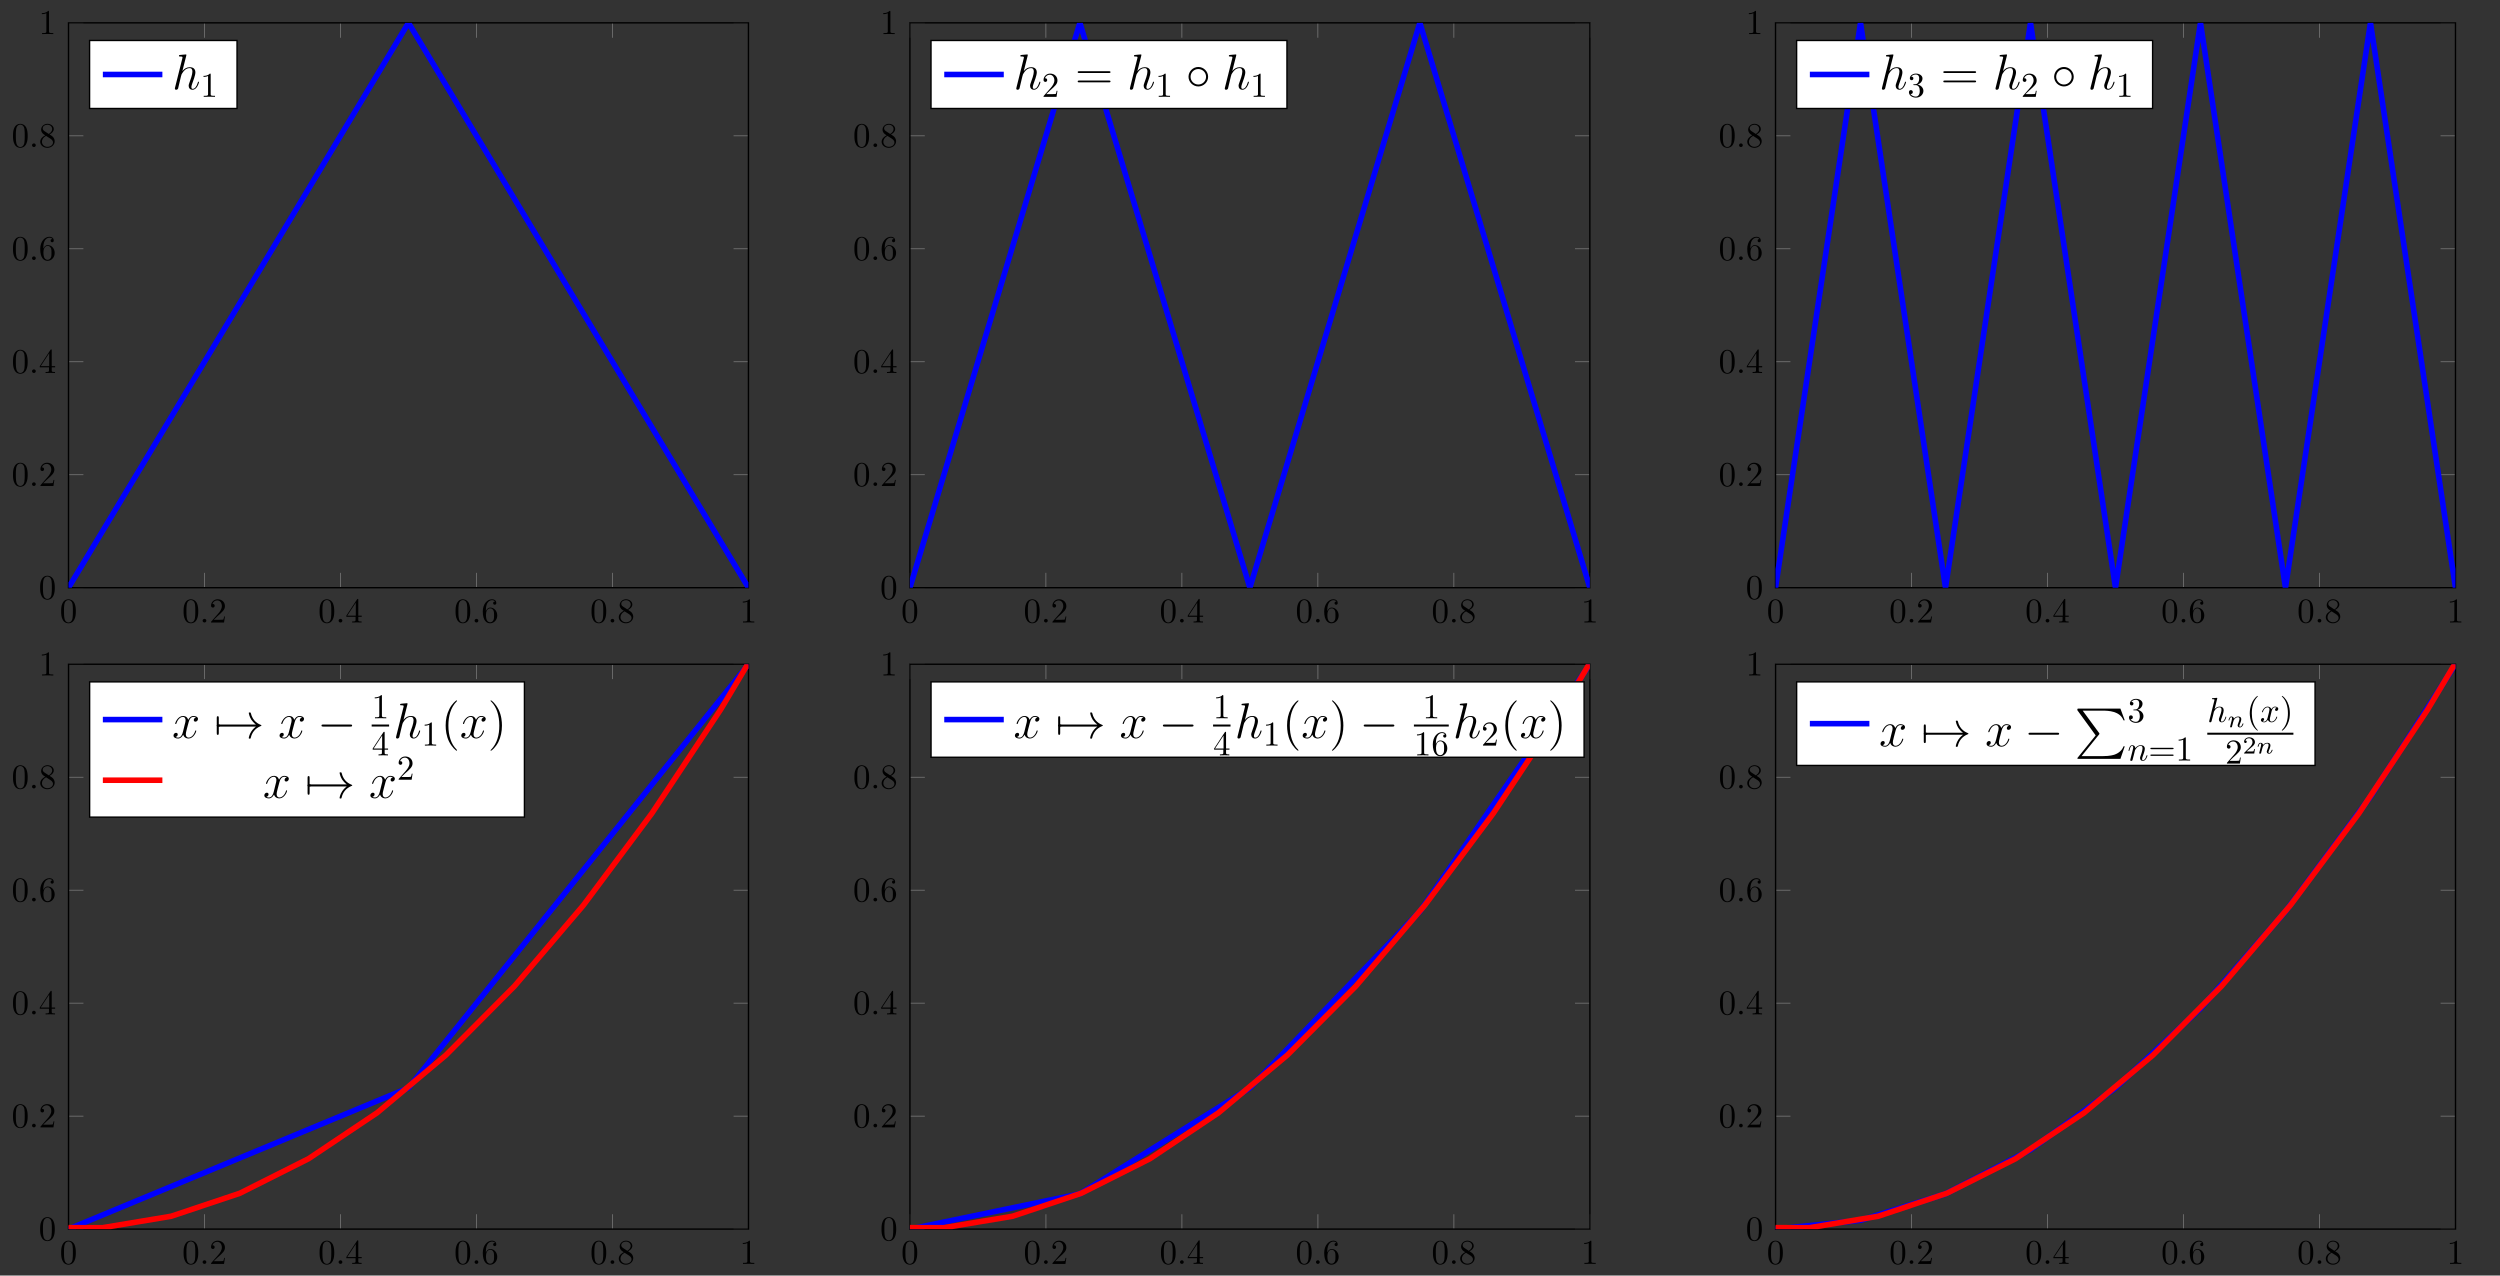 <?xml version="1.0" encoding="UTF-8"?>
<svg xmlns="http://www.w3.org/2000/svg" xmlns:xlink="http://www.w3.org/1999/xlink" width="342.864pt" height="174.933pt" viewBox="0 0 342.864 174.933" version="1.1">
<rect x="0" y="0" width="342.864" height="174.933" fill="#333333" stroke="none"/>
<defs>
<g>
<symbol overflow="visible" id="glyph0-0">
<path style="stroke:none;" d=""/>
</symbol>
<symbol overflow="visible" id="glyph0-1">
<path style="stroke:none;" d="M 2.203 -1.531 C 2.203 -1.906 2.172 -2.297 2.016 -2.656 C 1.781 -3.109 1.391 -3.188 1.188 -3.188 C 0.906 -3.188 0.562 -3.062 0.359 -2.609 C 0.203 -2.281 0.188 -1.906 0.188 -1.531 C 0.188 -1.172 0.203 -0.734 0.406 -0.375 C 0.609 0.016 0.953 0.109 1.188 0.109 C 1.453 0.109 1.812 0 2.016 -0.453 C 2.172 -0.781 2.203 -1.156 2.203 -1.531 Z M 1.188 0 C 1 0 0.719 -0.125 0.641 -0.578 C 0.578 -0.859 0.578 -1.312 0.578 -1.594 C 0.578 -1.891 0.578 -2.203 0.625 -2.469 C 0.719 -3.031 1.078 -3.078 1.188 -3.078 C 1.344 -3.078 1.656 -3 1.75 -2.516 C 1.797 -2.25 1.797 -1.891 1.797 -1.594 C 1.797 -1.234 1.797 -0.906 1.75 -0.594 C 1.672 -0.141 1.406 0 1.188 0 Z M 1.188 0 "/>
</symbol>
<symbol overflow="visible" id="glyph0-2">
<path style="stroke:none;" d="M 0.609 -0.375 L 1.109 -0.859 C 1.859 -1.516 2.141 -1.781 2.141 -2.25 C 2.141 -2.797 1.719 -3.188 1.141 -3.188 C 0.594 -3.188 0.234 -2.75 0.234 -2.312 C 0.234 -2.047 0.484 -2.047 0.5 -2.047 C 0.578 -2.047 0.734 -2.109 0.734 -2.297 C 0.734 -2.422 0.656 -2.547 0.484 -2.547 C 0.453 -2.547 0.438 -2.547 0.422 -2.547 C 0.531 -2.859 0.797 -3.031 1.078 -3.031 C 1.5 -3.031 1.719 -2.656 1.719 -2.25 C 1.719 -1.875 1.469 -1.5 1.203 -1.203 L 0.297 -0.172 C 0.234 -0.125 0.234 -0.109 0.234 0 L 2.016 0 L 2.141 -0.828 L 2.031 -0.828 C 2 -0.688 1.969 -0.484 1.922 -0.406 C 1.891 -0.375 1.578 -0.375 1.469 -0.375 Z M 0.609 -0.375 "/>
</symbol>
<symbol overflow="visible" id="glyph0-3">
<path style="stroke:none;" d="M 1.406 -0.781 L 1.406 -0.375 C 1.406 -0.203 1.391 -0.141 1.047 -0.141 L 0.938 -0.141 L 0.938 0 C 1.141 -0.016 1.391 -0.016 1.594 -0.016 C 1.781 -0.016 2.047 -0.016 2.234 0 L 2.234 -0.141 L 2.141 -0.141 C 1.781 -0.141 1.781 -0.203 1.781 -0.375 L 1.781 -0.781 L 2.25 -0.781 L 2.25 -0.938 L 1.781 -0.938 L 1.781 -3.109 C 1.781 -3.203 1.781 -3.234 1.703 -3.234 C 1.656 -3.234 1.641 -3.234 1.609 -3.172 L 0.141 -0.938 L 0.141 -0.781 Z M 1.438 -0.938 L 0.266 -0.938 L 1.438 -2.719 Z M 1.438 -0.938 "/>
</symbol>
<symbol overflow="visible" id="glyph0-4">
<path style="stroke:none;" d="M 0.625 -1.562 L 0.625 -1.688 C 0.625 -2.891 1.219 -3.062 1.469 -3.062 C 1.578 -3.062 1.781 -3.031 1.891 -2.875 C 1.812 -2.875 1.625 -2.875 1.625 -2.656 C 1.625 -2.516 1.734 -2.438 1.844 -2.438 C 1.922 -2.438 2.062 -2.484 2.062 -2.672 C 2.062 -2.953 1.859 -3.188 1.453 -3.188 C 0.844 -3.188 0.203 -2.562 0.203 -1.516 C 0.203 -0.234 0.75 0.109 1.203 0.109 C 1.734 0.109 2.188 -0.344 2.188 -0.969 C 2.188 -1.578 1.766 -2.047 1.234 -2.047 C 0.906 -2.047 0.734 -1.797 0.625 -1.562 Z M 1.203 -0.031 C 0.906 -0.031 0.75 -0.312 0.734 -0.391 C 0.641 -0.609 0.641 -1 0.641 -1.078 C 0.641 -1.453 0.797 -1.938 1.219 -1.938 C 1.297 -1.938 1.516 -1.938 1.672 -1.641 C 1.75 -1.453 1.75 -1.219 1.75 -0.984 C 1.75 -0.75 1.75 -0.516 1.672 -0.344 C 1.531 -0.047 1.312 -0.031 1.203 -0.031 Z M 1.203 -0.031 "/>
</symbol>
<symbol overflow="visible" id="glyph0-5">
<path style="stroke:none;" d="M 0.781 -2.188 C 0.562 -2.328 0.547 -2.484 0.547 -2.578 C 0.547 -2.859 0.844 -3.062 1.188 -3.062 C 1.547 -3.062 1.844 -2.812 1.844 -2.469 C 1.844 -2.203 1.656 -1.969 1.375 -1.797 Z M 1.484 -1.734 C 1.828 -1.906 2.062 -2.156 2.062 -2.469 C 2.062 -2.906 1.625 -3.188 1.188 -3.188 C 0.719 -3.188 0.328 -2.828 0.328 -2.391 C 0.328 -2.297 0.344 -2.078 0.547 -1.859 C 0.594 -1.797 0.766 -1.688 0.891 -1.609 C 0.609 -1.469 0.203 -1.188 0.203 -0.719 C 0.203 -0.219 0.688 0.109 1.188 0.109 C 1.734 0.109 2.188 -0.297 2.188 -0.797 C 2.188 -0.969 2.125 -1.188 1.953 -1.391 C 1.859 -1.484 1.781 -1.547 1.484 -1.734 Z M 1 -1.531 L 1.594 -1.156 C 1.719 -1.062 1.953 -0.922 1.953 -0.625 C 1.953 -0.281 1.594 -0.031 1.188 -0.031 C 0.781 -0.031 0.438 -0.328 0.438 -0.719 C 0.438 -1 0.594 -1.312 1 -1.531 Z M 1 -1.531 "/>
</symbol>
<symbol overflow="visible" id="glyph0-6">
<path style="stroke:none;" d="M 1.406 -3.062 C 1.406 -3.172 1.406 -3.188 1.297 -3.188 C 1 -2.875 0.578 -2.875 0.422 -2.875 L 0.422 -2.734 C 0.516 -2.734 0.797 -2.734 1.047 -2.859 L 1.047 -0.375 C 1.047 -0.203 1.031 -0.141 0.609 -0.141 L 0.453 -0.141 L 0.453 0 C 0.625 -0.016 1.031 -0.016 1.234 -0.016 C 1.422 -0.016 1.844 -0.016 2 0 L 2 -0.141 L 1.844 -0.141 C 1.422 -0.141 1.406 -0.203 1.406 -0.375 Z M 1.406 -3.062 "/>
</symbol>
<symbol overflow="visible" id="glyph0-7">
<path style="stroke:none;" d="M 1.391 -1.688 C 1.781 -1.812 2.062 -2.141 2.062 -2.531 C 2.062 -2.922 1.641 -3.188 1.172 -3.188 C 0.688 -3.188 0.328 -2.891 0.328 -2.531 C 0.328 -2.375 0.438 -2.281 0.578 -2.281 C 0.719 -2.281 0.812 -2.391 0.812 -2.531 C 0.812 -2.766 0.594 -2.766 0.516 -2.766 C 0.672 -3 0.984 -3.062 1.156 -3.062 C 1.359 -3.062 1.609 -2.953 1.609 -2.531 C 1.609 -2.469 1.609 -2.188 1.484 -1.984 C 1.344 -1.75 1.172 -1.734 1.062 -1.734 C 1.016 -1.734 0.906 -1.719 0.875 -1.719 C 0.828 -1.719 0.797 -1.719 0.797 -1.656 C 0.797 -1.609 0.828 -1.609 0.906 -1.609 L 1.125 -1.609 C 1.516 -1.609 1.688 -1.281 1.688 -0.812 C 1.688 -0.172 1.359 -0.031 1.156 -0.031 C 0.953 -0.031 0.594 -0.109 0.422 -0.391 C 0.594 -0.375 0.734 -0.469 0.734 -0.656 C 0.734 -0.828 0.609 -0.922 0.469 -0.922 C 0.359 -0.922 0.203 -0.859 0.203 -0.641 C 0.203 -0.203 0.641 0.109 1.172 0.109 C 1.75 0.109 2.188 -0.328 2.188 -0.812 C 2.188 -1.203 1.891 -1.578 1.391 -1.688 Z M 1.391 -1.688 "/>
</symbol>
<symbol overflow="visible" id="glyph0-8">
<path style="stroke:none;" d="M 3.281 -1.562 C 3.359 -1.562 3.453 -1.562 3.453 -1.656 C 3.453 -1.75 3.359 -1.75 3.297 -1.75 L 0.422 -1.75 C 0.359 -1.75 0.266 -1.75 0.266 -1.656 C 0.266 -1.562 0.359 -1.562 0.438 -1.562 Z M 3.297 -0.641 C 3.359 -0.641 3.453 -0.641 3.453 -0.734 C 3.453 -0.828 3.359 -0.828 3.281 -0.828 L 0.438 -0.828 C 0.359 -0.828 0.266 -0.828 0.266 -0.734 C 0.266 -0.641 0.359 -0.641 0.422 -0.641 Z M 3.297 -0.641 "/>
</symbol>
<symbol overflow="visible" id="glyph0-9">
<path style="stroke:none;" d="M 1.578 1.141 C 1.578 1.141 1.578 1.125 1.5 1.047 C 0.906 0.438 0.75 -0.469 0.75 -1.188 C 0.75 -2.031 0.938 -2.859 1.516 -3.453 C 1.578 -3.516 1.578 -3.531 1.578 -3.531 C 1.578 -3.578 1.562 -3.578 1.531 -3.578 C 1.484 -3.578 1.062 -3.266 0.781 -2.656 C 0.531 -2.125 0.469 -1.594 0.469 -1.188 C 0.469 -0.828 0.531 -0.25 0.781 0.297 C 1.078 0.891 1.484 1.188 1.531 1.188 C 1.562 1.188 1.578 1.188 1.578 1.141 Z M 1.578 1.141 "/>
</symbol>
<symbol overflow="visible" id="glyph0-10">
<path style="stroke:none;" d="M 1.375 -1.188 C 1.375 -1.562 1.328 -2.141 1.062 -2.688 C 0.781 -3.281 0.375 -3.578 0.328 -3.578 C 0.297 -3.578 0.266 -3.562 0.266 -3.531 C 0.266 -3.531 0.266 -3.516 0.359 -3.422 C 0.828 -2.953 1.109 -2.188 1.109 -1.188 C 1.109 -0.375 0.922 0.469 0.328 1.062 C 0.266 1.125 0.266 1.141 0.266 1.141 C 0.266 1.172 0.297 1.188 0.328 1.188 C 0.375 1.188 0.797 0.875 1.078 0.266 C 1.328 -0.266 1.375 -0.797 1.375 -1.188 Z M 1.375 -1.188 "/>
</symbol>
<symbol overflow="visible" id="glyph1-0">
<path style="stroke:none;" d=""/>
</symbol>
<symbol overflow="visible" id="glyph1-1">
<path style="stroke:none;" d="M 0.922 -0.25 C 0.922 -0.391 0.797 -0.5 0.672 -0.5 C 0.531 -0.5 0.406 -0.391 0.406 -0.25 C 0.406 -0.109 0.531 0 0.672 0 C 0.797 0 0.922 -0.109 0.922 -0.25 Z M 0.922 -0.25 "/>
</symbol>
<symbol overflow="visible" id="glyph1-2">
<path style="stroke:none;" d="M 0.422 -0.281 C 0.406 -0.203 0.375 -0.094 0.375 -0.078 C 0.375 0.016 0.438 0.047 0.516 0.047 C 0.578 0.047 0.656 0.016 0.688 -0.078 C 0.703 -0.094 0.75 -0.312 0.781 -0.438 L 0.891 -0.859 C 0.922 -0.969 0.953 -1.078 0.969 -1.188 C 0.984 -1.266 1.031 -1.406 1.031 -1.422 C 1.109 -1.578 1.359 -2.016 1.812 -2.016 C 2.031 -2.016 2.062 -1.828 2.062 -1.672 C 2.062 -1.375 1.844 -0.766 1.766 -0.562 C 1.719 -0.453 1.719 -0.391 1.719 -0.344 C 1.719 -0.109 1.875 0.047 2.109 0.047 C 2.547 0.047 2.734 -0.641 2.734 -0.688 C 2.734 -0.734 2.688 -0.734 2.672 -0.734 C 2.625 -0.734 2.625 -0.719 2.594 -0.641 C 2.5 -0.328 2.344 -0.047 2.109 -0.047 C 2.031 -0.047 2 -0.094 2 -0.203 C 2 -0.328 2.047 -0.438 2.078 -0.547 C 2.172 -0.797 2.375 -1.328 2.375 -1.609 C 2.375 -1.922 2.172 -2.109 1.828 -2.109 C 1.391 -2.109 1.156 -1.812 1.078 -1.703 C 1.062 -1.969 0.859 -2.109 0.641 -2.109 C 0.422 -2.109 0.328 -1.922 0.281 -1.844 C 0.203 -1.672 0.141 -1.391 0.141 -1.375 C 0.141 -1.328 0.188 -1.328 0.203 -1.328 C 0.25 -1.328 0.25 -1.328 0.281 -1.438 C 0.359 -1.781 0.453 -2.016 0.625 -2.016 C 0.719 -2.016 0.781 -1.953 0.781 -1.781 C 0.781 -1.688 0.766 -1.641 0.703 -1.391 Z M 0.422 -0.281 "/>
</symbol>
<symbol overflow="visible" id="glyph1-3">
<path style="stroke:none;" d="M 1.375 -3.266 C 1.375 -3.266 1.375 -3.312 1.312 -3.312 C 1.203 -3.312 0.844 -3.281 0.734 -3.266 C 0.688 -3.266 0.641 -3.266 0.641 -3.172 C 0.641 -3.125 0.672 -3.125 0.75 -3.125 C 0.984 -3.125 0.984 -3.078 0.984 -3.031 L 0.969 -2.938 L 0.281 -0.188 C 0.266 -0.125 0.266 -0.109 0.266 -0.078 C 0.266 0.031 0.359 0.047 0.406 0.047 C 0.484 0.047 0.547 0 0.578 -0.078 L 0.672 -0.438 L 0.781 -0.859 C 0.797 -0.969 0.828 -1.078 0.859 -1.188 C 0.859 -1.219 0.906 -1.375 0.906 -1.406 C 0.922 -1.438 1.078 -1.719 1.234 -1.844 C 1.344 -1.922 1.484 -2.016 1.688 -2.016 C 1.891 -2.016 1.953 -1.844 1.953 -1.672 C 1.953 -1.422 1.766 -0.891 1.656 -0.609 C 1.609 -0.5 1.594 -0.438 1.594 -0.344 C 1.594 -0.109 1.766 0.047 1.984 0.047 C 2.438 0.047 2.609 -0.641 2.609 -0.688 C 2.609 -0.734 2.562 -0.734 2.547 -0.734 C 2.5 -0.734 2.5 -0.719 2.484 -0.641 C 2.406 -0.391 2.25 -0.047 2 -0.047 C 1.906 -0.047 1.875 -0.094 1.875 -0.203 C 1.875 -0.328 1.922 -0.438 1.969 -0.547 C 2.047 -0.75 2.25 -1.328 2.25 -1.609 C 2.25 -1.906 2.062 -2.109 1.703 -2.109 C 1.406 -2.109 1.172 -1.969 1 -1.75 Z M 1.375 -3.266 "/>
</symbol>
<symbol overflow="visible" id="glyph1-4">
<path style="stroke:none;" d="M 1.594 -1.438 C 1.625 -1.562 1.734 -2.016 2.062 -2.016 C 2.094 -2.016 2.203 -2.016 2.312 -1.953 C 2.172 -1.922 2.078 -1.797 2.078 -1.688 C 2.078 -1.609 2.125 -1.516 2.266 -1.516 C 2.359 -1.516 2.516 -1.609 2.516 -1.797 C 2.516 -2.047 2.234 -2.109 2.078 -2.109 C 1.797 -2.109 1.625 -1.859 1.578 -1.75 C 1.453 -2.062 1.188 -2.109 1.062 -2.109 C 0.562 -2.109 0.281 -1.5 0.281 -1.375 C 0.281 -1.328 0.328 -1.328 0.344 -1.328 C 0.375 -1.328 0.391 -1.344 0.406 -1.375 C 0.562 -1.891 0.891 -2.016 1.047 -2.016 C 1.141 -2.016 1.312 -1.969 1.312 -1.688 C 1.312 -1.547 1.219 -1.219 1.047 -0.547 C 0.969 -0.25 0.797 -0.047 0.594 -0.047 C 0.562 -0.047 0.453 -0.047 0.359 -0.109 C 0.469 -0.141 0.578 -0.234 0.578 -0.375 C 0.578 -0.5 0.469 -0.547 0.406 -0.547 C 0.266 -0.547 0.141 -0.422 0.141 -0.266 C 0.141 -0.047 0.375 0.047 0.594 0.047 C 0.906 0.047 1.078 -0.281 1.094 -0.312 C 1.141 -0.141 1.312 0.047 1.609 0.047 C 2.094 0.047 2.375 -0.562 2.375 -0.688 C 2.375 -0.734 2.328 -0.734 2.312 -0.734 C 2.266 -0.734 2.266 -0.719 2.25 -0.672 C 2.094 -0.172 1.766 -0.047 1.609 -0.047 C 1.422 -0.047 1.359 -0.203 1.359 -0.375 C 1.359 -0.469 1.375 -0.578 1.438 -0.781 Z M 1.594 -1.438 "/>
</symbol>
<symbol overflow="visible" id="glyph2-0">
<path style="stroke:none;" d=""/>
</symbol>
<symbol overflow="visible" id="glyph2-1">
<path style="stroke:none;" d="M 1.938 -4.609 C 1.938 -4.641 1.953 -4.672 1.953 -4.719 C 1.953 -4.781 1.891 -4.781 1.875 -4.781 C 1.875 -4.781 1.531 -4.75 1.5 -4.75 C 1.375 -4.734 1.281 -4.734 1.156 -4.719 C 0.984 -4.703 0.938 -4.703 0.938 -4.578 C 0.938 -4.5 0.984 -4.5 1.078 -4.5 C 1.422 -4.5 1.422 -4.438 1.422 -4.375 C 1.422 -4.328 1.406 -4.281 1.406 -4.266 L 0.406 -0.266 C 0.375 -0.172 0.375 -0.156 0.375 -0.109 C 0.375 0.047 0.5 0.062 0.562 0.062 C 0.688 0.062 0.766 -0.016 0.812 -0.094 L 1.109 -1.344 C 1.156 -1.5 1.188 -1.641 1.219 -1.797 C 1.297 -2.078 1.297 -2.094 1.438 -2.281 C 1.562 -2.484 1.875 -2.906 2.406 -2.906 C 2.688 -2.906 2.781 -2.688 2.781 -2.422 C 2.781 -2.031 2.516 -1.281 2.359 -0.875 C 2.297 -0.703 2.266 -0.609 2.266 -0.484 C 2.266 -0.172 2.469 0.062 2.797 0.062 C 3.438 0.062 3.688 -0.938 3.688 -0.984 C 3.688 -1.016 3.656 -1.047 3.625 -1.047 C 3.562 -1.047 3.547 -1.031 3.516 -0.906 C 3.359 -0.359 3.094 -0.062 2.828 -0.062 C 2.75 -0.062 2.641 -0.078 2.641 -0.297 C 2.641 -0.469 2.734 -0.703 2.75 -0.766 C 2.875 -1.109 3.188 -1.922 3.188 -2.312 C 3.188 -2.734 2.953 -3.031 2.422 -3.031 C 2.031 -3.031 1.688 -2.859 1.406 -2.5 Z M 1.938 -4.609 "/>
</symbol>
<symbol overflow="visible" id="glyph2-2">
<path style="stroke:none;" d="M 3.266 -2.812 C 3.047 -2.766 2.969 -2.609 2.969 -2.469 C 2.969 -2.312 3.094 -2.25 3.188 -2.25 C 3.391 -2.25 3.547 -2.438 3.547 -2.625 C 3.547 -2.906 3.219 -3.031 2.922 -3.031 C 2.5 -3.031 2.266 -2.625 2.203 -2.5 C 2.047 -3.016 1.625 -3.031 1.5 -3.031 C 0.797 -3.031 0.422 -2.141 0.422 -1.984 C 0.422 -1.953 0.453 -1.922 0.5 -1.922 C 0.547 -1.922 0.562 -1.969 0.578 -1.984 C 0.812 -2.75 1.281 -2.906 1.469 -2.906 C 1.781 -2.906 1.844 -2.609 1.844 -2.453 C 1.844 -2.297 1.812 -2.141 1.719 -1.812 L 1.484 -0.859 C 1.391 -0.453 1.188 -0.062 0.812 -0.062 C 0.781 -0.062 0.609 -0.062 0.469 -0.156 C 0.719 -0.203 0.766 -0.406 0.766 -0.5 C 0.766 -0.641 0.672 -0.719 0.531 -0.719 C 0.375 -0.719 0.188 -0.578 0.188 -0.344 C 0.188 -0.062 0.516 0.062 0.812 0.062 C 1.141 0.062 1.375 -0.188 1.516 -0.469 C 1.641 -0.062 1.984 0.062 2.234 0.062 C 2.938 0.062 3.312 -0.828 3.312 -0.984 C 3.312 -1.016 3.281 -1.047 3.234 -1.047 C 3.172 -1.047 3.172 -1.016 3.156 -0.953 C 2.969 -0.344 2.562 -0.062 2.25 -0.062 C 2.016 -0.062 1.875 -0.25 1.875 -0.531 C 1.875 -0.688 1.906 -0.797 2.016 -1.25 L 2.266 -2.188 C 2.359 -2.594 2.594 -2.906 2.922 -2.906 C 2.922 -2.906 3.125 -2.906 3.266 -2.812 Z M 3.266 -2.812 "/>
</symbol>
<symbol overflow="visible" id="glyph3-0">
<path style="stroke:none;" d=""/>
</symbol>
<symbol overflow="visible" id="glyph3-1">
<path style="stroke:none;" d="M 4.656 -2.234 C 4.75 -2.234 4.875 -2.234 4.875 -2.359 C 4.875 -2.484 4.75 -2.484 4.656 -2.484 L 0.594 -2.484 C 0.5 -2.484 0.375 -2.484 0.375 -2.359 C 0.375 -2.234 0.484 -2.234 0.594 -2.234 Z M 4.656 -0.953 C 4.75 -0.953 4.875 -0.953 4.875 -1.078 C 4.875 -1.203 4.75 -1.203 4.656 -1.203 L 0.594 -1.203 C 0.5 -1.203 0.375 -1.203 0.375 -1.078 C 0.375 -0.953 0.484 -0.953 0.594 -0.953 Z M 4.656 -0.953 "/>
</symbol>
<symbol overflow="visible" id="glyph3-2">
<path style="stroke:none;" d="M 2.234 1.672 C 2.234 1.656 2.234 1.641 2.125 1.516 C 1.438 0.828 1.047 -0.312 1.047 -1.719 C 1.047 -3.047 1.375 -4.203 2.172 -5.016 C 2.234 -5.078 2.234 -5.094 2.234 -5.109 C 2.234 -5.156 2.203 -5.172 2.172 -5.172 C 2.094 -5.172 1.516 -4.672 1.188 -4 C 0.828 -3.297 0.672 -2.562 0.672 -1.719 C 0.672 -1.109 0.766 -0.281 1.125 0.453 C 1.531 1.281 2.109 1.734 2.172 1.734 C 2.203 1.734 2.234 1.719 2.234 1.672 Z M 2.234 1.672 "/>
</symbol>
<symbol overflow="visible" id="glyph3-3">
<path style="stroke:none;" d="M 1.938 -1.719 C 1.938 -2.234 1.875 -3.094 1.484 -3.891 C 1.078 -4.719 0.516 -5.172 0.438 -5.172 C 0.406 -5.172 0.375 -5.156 0.375 -5.109 C 0.375 -5.094 0.375 -5.078 0.5 -4.969 C 1.188 -4.266 1.578 -3.125 1.578 -1.719 C 1.578 -0.391 1.25 0.766 0.453 1.578 C 0.375 1.641 0.375 1.656 0.375 1.672 C 0.375 1.719 0.406 1.734 0.438 1.734 C 0.531 1.734 1.094 1.234 1.438 0.562 C 1.781 -0.141 1.938 -0.891 1.938 -1.719 Z M 1.938 -1.719 "/>
</symbol>
<symbol overflow="visible" id="glyph4-0">
<path style="stroke:none;" d=""/>
</symbol>
<symbol overflow="visible" id="glyph4-1">
<path style="stroke:none;" d="M 3.062 -1.719 C 3.062 -2.453 2.453 -3.062 1.719 -3.062 C 0.984 -3.062 0.375 -2.453 0.375 -1.719 C 0.375 -1 0.984 -0.391 1.719 -0.391 C 2.453 -0.391 3.062 -0.984 3.062 -1.719 Z M 1.719 -0.656 C 1.125 -0.656 0.656 -1.141 0.656 -1.719 C 0.656 -2.297 1.125 -2.781 1.719 -2.781 C 2.297 -2.781 2.781 -2.312 2.781 -1.719 C 2.781 -1.125 2.297 -0.656 1.719 -0.656 Z M 1.719 -0.656 "/>
</symbol>
<symbol overflow="visible" id="glyph4-2">
<path style="stroke:none;" d="M 0.656 -1.578 C 0.703 -1.578 0.844 -1.578 0.844 -1.719 C 0.844 -1.859 0.703 -1.859 0.656 -1.859 L 0.656 -2.766 C 0.656 -2.875 0.656 -3 0.516 -3 C 0.375 -3 0.375 -2.875 0.375 -2.766 L 0.375 -0.688 C 0.375 -0.578 0.375 -0.438 0.516 -0.438 C 0.656 -0.438 0.656 -0.578 0.656 -0.688 Z M 0.656 -1.578 "/>
</symbol>
<symbol overflow="visible" id="glyph4-3">
<path style="stroke:none;" d="M 5.75 -1.578 C 5.375 -1.297 5.188 -1.016 5.125 -0.922 C 4.812 -0.453 4.766 -0.016 4.766 0 C 4.766 0.078 4.844 0.078 4.906 0.078 C 5.016 0.078 5.016 0.062 5.047 -0.062 C 5.203 -0.734 5.609 -1.312 6.391 -1.641 C 6.484 -1.656 6.5 -1.672 6.5 -1.719 C 6.5 -1.766 6.453 -1.797 6.438 -1.797 C 6.141 -1.922 5.312 -2.266 5.047 -3.422 C 5.016 -3.5 5.016 -3.516 4.906 -3.516 C 4.844 -3.516 4.766 -3.516 4.766 -3.438 C 4.766 -3.422 4.828 -2.984 5.109 -2.531 C 5.25 -2.328 5.453 -2.078 5.75 -1.859 L 0.625 -1.859 C 0.5 -1.859 0.375 -1.859 0.375 -1.719 C 0.375 -1.578 0.5 -1.578 0.625 -1.578 Z M 5.75 -1.578 "/>
</symbol>
<symbol overflow="visible" id="glyph4-4">
<path style="stroke:none;" d="M 4.547 -1.578 C 4.656 -1.578 4.781 -1.578 4.781 -1.719 C 4.781 -1.859 4.656 -1.859 4.547 -1.859 L 0.812 -1.859 C 0.703 -1.859 0.578 -1.859 0.578 -1.719 C 0.578 -1.578 0.703 -1.578 0.812 -1.578 Z M 4.547 -1.578 "/>
</symbol>
<symbol overflow="visible" id="glyph5-0">
<path style="stroke:none;" d=""/>
</symbol>
<symbol overflow="visible" id="glyph5-1">
<path style="stroke:none;" d="M 2.906 3.672 L 0.453 6.703 C 0.406 6.766 0.391 6.781 0.391 6.812 C 0.391 6.891 0.453 6.891 0.578 6.891 L 6.297 6.891 L 6.891 5.172 L 6.719 5.172 C 6.547 5.688 6.078 6.109 5.484 6.312 C 5.375 6.344 4.906 6.516 3.891 6.516 L 0.969 6.516 L 3.359 3.562 C 3.406 3.5 3.422 3.469 3.422 3.438 C 3.422 3.422 3.406 3.406 3.375 3.344 L 1.125 0.281 L 3.859 0.281 C 4.641 0.281 6.234 0.328 6.719 1.609 L 6.891 1.609 L 6.297 0 L 0.578 0 C 0.391 0 0.391 0 0.391 0.219 Z M 2.906 3.672 "/>
</symbol>
<symbol overflow="visible" id="glyph6-0">
<path style="stroke:none;" d=""/>
</symbol>
<symbol overflow="visible" id="glyph6-1">
<path style="stroke:none;" d="M 0.406 -0.203 C 0.391 -0.172 0.375 -0.078 0.375 -0.078 C 0.375 0 0.438 0.031 0.484 0.031 C 0.547 0.031 0.609 -0.016 0.625 -0.047 C 0.641 -0.062 0.656 -0.172 0.672 -0.25 C 0.703 -0.312 0.734 -0.469 0.75 -0.547 C 0.766 -0.625 0.797 -0.703 0.812 -0.766 C 0.844 -0.906 0.859 -0.938 0.953 -1.078 C 1.047 -1.203 1.203 -1.375 1.453 -1.375 C 1.641 -1.375 1.656 -1.203 1.656 -1.141 C 1.656 -0.953 1.5 -0.578 1.453 -0.438 C 1.422 -0.344 1.406 -0.312 1.406 -0.25 C 1.406 -0.078 1.547 0.031 1.719 0.031 C 2.047 0.031 2.203 -0.422 2.203 -0.484 C 2.203 -0.516 2.156 -0.516 2.141 -0.516 C 2.094 -0.516 2.094 -0.5 2.078 -0.469 C 2 -0.203 1.859 -0.062 1.734 -0.062 C 1.656 -0.062 1.641 -0.109 1.641 -0.172 C 1.641 -0.25 1.656 -0.297 1.719 -0.453 C 1.766 -0.547 1.906 -0.906 1.906 -1.094 C 1.906 -1.422 1.641 -1.469 1.469 -1.469 C 1.188 -1.469 1 -1.297 0.906 -1.172 C 0.875 -1.406 0.672 -1.469 0.547 -1.469 C 0.391 -1.469 0.328 -1.375 0.281 -1.297 C 0.203 -1.172 0.156 -0.984 0.156 -0.969 C 0.156 -0.922 0.203 -0.922 0.219 -0.922 C 0.266 -0.922 0.266 -0.922 0.281 -1.016 C 0.344 -1.219 0.406 -1.375 0.531 -1.375 C 0.625 -1.375 0.641 -1.312 0.641 -1.219 C 0.641 -1.156 0.609 -1.031 0.594 -0.938 C 0.562 -0.844 0.531 -0.719 0.516 -0.641 Z M 0.406 -0.203 "/>
</symbol>
<symbol overflow="visible" id="glyph7-0">
<path style="stroke:none;" d=""/>
</symbol>
<symbol overflow="visible" id="glyph7-1">
<path style="stroke:none;" d="M 1.688 -0.609 L 1.578 -0.609 C 1.562 -0.531 1.531 -0.344 1.484 -0.297 C 1.469 -0.281 1.203 -0.281 1.156 -0.281 L 0.547 -0.281 C 0.891 -0.594 1.016 -0.688 1.203 -0.844 C 1.453 -1.047 1.688 -1.25 1.688 -1.562 C 1.688 -1.969 1.328 -2.219 0.906 -2.219 C 0.484 -2.219 0.203 -1.922 0.203 -1.625 C 0.203 -1.453 0.359 -1.438 0.391 -1.438 C 0.469 -1.438 0.562 -1.484 0.562 -1.609 C 0.562 -1.672 0.547 -1.781 0.375 -1.781 C 0.469 -2.031 0.703 -2.094 0.859 -2.094 C 1.188 -2.094 1.359 -1.844 1.359 -1.562 C 1.359 -1.281 1.156 -1.047 1.047 -0.922 L 0.25 -0.125 C 0.203 -0.094 0.203 -0.094 0.203 0 L 1.594 0 Z M 1.688 -0.609 "/>
</symbol>
</g>
<clipPath id="clip1">
  <path d="M 9.395 3.133 L 102.645 3.133 L 102.645 80.602 L 9.395 80.602 Z M 9.395 3.133 "/>
</clipPath>
<clipPath id="clip2">
  <path d="M 124.789 3.133 L 218.039 3.133 L 218.039 80.602 L 124.789 80.602 Z M 124.789 3.133 "/>
</clipPath>
<clipPath id="clip3">
  <path d="M 243.504 3.133 L 336.758 3.133 L 336.758 80.602 L 243.504 80.602 Z M 243.504 3.133 "/>
</clipPath>
<clipPath id="clip4">
  <path d="M 9.398 91.098 L 102.652 91.098 L 102.652 168.566 L 9.398 168.566 Z M 9.398 91.098 "/>
</clipPath>
<clipPath id="clip5">
  <path d="M 124.793 91.098 L 218.047 91.098 L 218.047 168.566 L 124.793 168.566 Z M 124.793 91.098 "/>
</clipPath>
<clipPath id="clip6">
  <path d="M 243.512 91.098 L 336.762 91.098 L 336.762 168.566 L 243.512 168.566 Z M 243.512 91.098 "/>
</clipPath>
</defs>
<g id="surface1">
<path style="fill:none;stroke-width:0.199;stroke-linecap:butt;stroke-linejoin:miter;stroke:rgb(50%,50%,50%);stroke-opacity:1;stroke-miterlimit:10;" d="M 0.002 0.003 L 0.002 4.251 M 38.853 0.003 L 38.853 4.251 M 77.712 0.003 L 77.712 4.251 M 116.563 0.003 L 116.563 4.251 M 155.422 0.003 L 155.422 4.251 M 194.273 0.003 L 194.273 4.251 M 0.002 161.397 L 0.002 157.14 M 38.853 161.397 L 38.853 157.14 M 77.712 161.397 L 77.712 157.14 M 116.563 161.397 L 116.563 157.14 M 155.422 161.397 L 155.422 157.14 M 194.273 161.397 L 194.273 157.14 " transform="matrix(0.48,0,0,-0.48,9.394,80.603)"/>
<path style="fill:none;stroke-width:0.199;stroke-linecap:butt;stroke-linejoin:miter;stroke:rgb(50%,50%,50%);stroke-opacity:1;stroke-miterlimit:10;" d="M 0.002 0.003 L 4.25 0.003 M 0.002 32.279 L 4.25 32.279 M 0.002 64.562 L 4.25 64.562 M 0.002 96.838 L 4.25 96.838 M 0.002 129.113 L 4.25 129.113 M 0.002 161.397 L 4.25 161.397 M 194.273 0.003 L 190.025 0.003 M 194.273 32.279 L 190.025 32.279 M 194.273 64.562 L 190.025 64.562 M 194.273 96.838 L 190.025 96.838 M 194.273 129.113 L 190.025 129.113 M 194.273 161.397 L 190.025 161.397 " transform="matrix(0.48,0,0,-0.48,9.394,80.603)"/>
<path style="fill:none;stroke-width:0.399;stroke-linecap:butt;stroke-linejoin:miter;stroke:rgb(0%,0%,0%);stroke-opacity:1;stroke-miterlimit:10;" d="M 0.002 0.003 L 0.002 161.397 L 194.273 161.397 L 194.273 0.003 Z M 0.002 0.003 " transform="matrix(0.48,0,0,-0.48,9.394,80.603)"/>
<g style="fill:rgb(0%,0%,0%);fill-opacity:1;">
  <use xlink:href="#glyph0-1" x="8.198" y="85.374"/>
</g>
<g style="fill:rgb(0%,0%,0%);fill-opacity:1;">
  <use xlink:href="#glyph0-1" x="24.989" y="85.374"/>
</g>
<g style="fill:rgb(0%,0%,0%);fill-opacity:1;">
  <use xlink:href="#glyph1-1" x="27.38" y="85.374"/>
</g>
<g style="fill:rgb(0%,0%,0%);fill-opacity:1;">
  <use xlink:href="#glyph0-2" x="28.708" y="85.374"/>
</g>
<g style="fill:rgb(0%,0%,0%);fill-opacity:1;">
  <use xlink:href="#glyph0-1" x="43.639" y="85.374"/>
</g>
<g style="fill:rgb(0%,0%,0%);fill-opacity:1;">
  <use xlink:href="#glyph1-1" x="46.03" y="85.374"/>
</g>
<g style="fill:rgb(0%,0%,0%);fill-opacity:1;">
  <use xlink:href="#glyph0-3" x="47.358" y="85.374"/>
</g>
<g style="fill:rgb(0%,0%,0%);fill-opacity:1;">
  <use xlink:href="#glyph0-1" x="62.289" y="85.374"/>
</g>
<g style="fill:rgb(0%,0%,0%);fill-opacity:1;">
  <use xlink:href="#glyph1-1" x="64.68" y="85.374"/>
</g>
<g style="fill:rgb(0%,0%,0%);fill-opacity:1;">
  <use xlink:href="#glyph0-4" x="66.008" y="85.374"/>
</g>
<g style="fill:rgb(0%,0%,0%);fill-opacity:1;">
  <use xlink:href="#glyph0-1" x="80.939" y="85.374"/>
</g>
<g style="fill:rgb(0%,0%,0%);fill-opacity:1;">
  <use xlink:href="#glyph1-1" x="83.33" y="85.374"/>
</g>
<g style="fill:rgb(0%,0%,0%);fill-opacity:1;">
  <use xlink:href="#glyph0-5" x="84.658" y="85.374"/>
</g>
<g style="fill:rgb(0%,0%,0%);fill-opacity:1;">
  <use xlink:href="#glyph0-6" x="101.448" y="85.374"/>
</g>
<g style="fill:rgb(0%,0%,0%);fill-opacity:1;">
  <use xlink:href="#glyph0-1" x="5.313" y="82.144"/>
</g>
<g style="fill:rgb(0%,0%,0%);fill-opacity:1;">
  <use xlink:href="#glyph0-1" x="1.594" y="66.65"/>
</g>
<g style="fill:rgb(0%,0%,0%);fill-opacity:1;">
  <use xlink:href="#glyph1-1" x="3.985" y="66.65"/>
</g>
<g style="fill:rgb(0%,0%,0%);fill-opacity:1;">
  <use xlink:href="#glyph0-2" x="5.313" y="66.65"/>
</g>
<g style="fill:rgb(0%,0%,0%);fill-opacity:1;">
  <use xlink:href="#glyph0-1" x="1.594" y="51.156"/>
</g>
<g style="fill:rgb(0%,0%,0%);fill-opacity:1;">
  <use xlink:href="#glyph1-1" x="3.985" y="51.156"/>
</g>
<g style="fill:rgb(0%,0%,0%);fill-opacity:1;">
  <use xlink:href="#glyph0-3" x="5.313" y="51.156"/>
</g>
<g style="fill:rgb(0%,0%,0%);fill-opacity:1;">
  <use xlink:href="#glyph0-1" x="1.594" y="35.662"/>
</g>
<g style="fill:rgb(0%,0%,0%);fill-opacity:1;">
  <use xlink:href="#glyph1-1" x="3.985" y="35.662"/>
</g>
<g style="fill:rgb(0%,0%,0%);fill-opacity:1;">
  <use xlink:href="#glyph0-4" x="5.313" y="35.662"/>
</g>
<g style="fill:rgb(0%,0%,0%);fill-opacity:1;">
  <use xlink:href="#glyph0-1" x="1.594" y="20.168"/>
</g>
<g style="fill:rgb(0%,0%,0%);fill-opacity:1;">
  <use xlink:href="#glyph1-1" x="3.985" y="20.168"/>
</g>
<g style="fill:rgb(0%,0%,0%);fill-opacity:1;">
  <use xlink:href="#glyph0-5" x="5.313" y="20.168"/>
</g>
<g style="fill:rgb(0%,0%,0%);fill-opacity:1;">
  <use xlink:href="#glyph0-6" x="5.313" y="4.674"/>
</g>
<g clip-path="url(#clip1)" clip-rule="nonzero">
<path style="fill:none;stroke-width:1.594;stroke-linecap:butt;stroke-linejoin:miter;stroke:rgb(0%,0%,100%);stroke-opacity:1;stroke-miterlimit:10;" d="M 0.002 0.003 L 97.137 161.397 L 194.273 0.003 " transform="matrix(0.48,0,0,-0.48,9.394,80.603)"/>
</g>
<path style="fill-rule:nonzero;fill:rgb(100%,100%,100%);fill-opacity:1;stroke-width:0.399;stroke-linecap:butt;stroke-linejoin:miter;stroke:rgb(0%,0%,0%);stroke-opacity:1;stroke-miterlimit:10;" d="M 6.024 136.926 L 48.155 136.926 L 48.155 156.359 L 6.024 156.359 Z M 6.024 136.926 " transform="matrix(0.48,0,0,-0.48,9.394,80.603)"/>
<path style="fill:none;stroke-width:1.594;stroke-linecap:butt;stroke-linejoin:miter;stroke:rgb(0%,0%,100%);stroke-opacity:1;stroke-miterlimit:10;" d="M 0.003 0.002 L 17.012 0.002 " transform="matrix(0.48,0,0,-0.48,14.104,10.216)"/>
<g style="fill:rgb(0%,0%,0%);fill-opacity:1;">
  <use xlink:href="#glyph2-1" x="23.607" y="12.248"/>
</g>
<g style="fill:rgb(0%,0%,0%);fill-opacity:1;">
  <use xlink:href="#glyph0-6" x="27.488" y="13.281"/>
</g>
<path style="fill:none;stroke-width:0.199;stroke-linecap:butt;stroke-linejoin:miter;stroke:rgb(50%,50%,50%);stroke-opacity:1;stroke-miterlimit:10;" d="M 0.001 0.003 L 0.001 4.251 M 38.852 0.003 L 38.852 4.251 M 77.711 0.003 L 77.711 4.251 M 116.562 0.003 L 116.562 4.251 M 155.421 0.003 L 155.421 4.251 M 194.272 0.003 L 194.272 4.251 M 0.001 161.397 L 0.001 157.14 M 38.852 161.397 L 38.852 157.14 M 77.711 161.397 L 77.711 157.14 M 116.562 161.397 L 116.562 157.14 M 155.421 161.397 L 155.421 157.14 M 194.272 161.397 L 194.272 157.14 " transform="matrix(0.48,0,0,-0.48,124.789,80.603)"/>
<path style="fill:none;stroke-width:0.199;stroke-linecap:butt;stroke-linejoin:miter;stroke:rgb(50%,50%,50%);stroke-opacity:1;stroke-miterlimit:10;" d="M 0.001 0.003 L 4.249 0.003 M 0.001 32.279 L 4.249 32.279 M 0.001 64.562 L 4.249 64.562 M 0.001 96.838 L 4.249 96.838 M 0.001 129.113 L 4.249 129.113 M 0.001 161.397 L 4.249 161.397 M 194.272 0.003 L 190.024 0.003 M 194.272 32.279 L 190.024 32.279 M 194.272 64.562 L 190.024 64.562 M 194.272 96.838 L 190.024 96.838 M 194.272 129.113 L 190.024 129.113 M 194.272 161.397 L 190.024 161.397 " transform="matrix(0.48,0,0,-0.48,124.789,80.603)"/>
<path style="fill:none;stroke-width:0.399;stroke-linecap:butt;stroke-linejoin:miter;stroke:rgb(0%,0%,0%);stroke-opacity:1;stroke-miterlimit:10;" d="M 0.001 0.003 L 0.001 161.397 L 194.272 161.397 L 194.272 0.003 Z M 0.001 0.003 " transform="matrix(0.48,0,0,-0.48,124.789,80.603)"/>
<g style="fill:rgb(0%,0%,0%);fill-opacity:1;">
  <use xlink:href="#glyph0-1" x="123.593" y="85.374"/>
</g>
<g style="fill:rgb(0%,0%,0%);fill-opacity:1;">
  <use xlink:href="#glyph0-1" x="140.384" y="85.374"/>
</g>
<g style="fill:rgb(0%,0%,0%);fill-opacity:1;">
  <use xlink:href="#glyph1-1" x="142.775" y="85.374"/>
</g>
<g style="fill:rgb(0%,0%,0%);fill-opacity:1;">
  <use xlink:href="#glyph0-2" x="144.103" y="85.374"/>
</g>
<g style="fill:rgb(0%,0%,0%);fill-opacity:1;">
  <use xlink:href="#glyph0-1" x="159.034" y="85.374"/>
</g>
<g style="fill:rgb(0%,0%,0%);fill-opacity:1;">
  <use xlink:href="#glyph1-1" x="161.425" y="85.374"/>
</g>
<g style="fill:rgb(0%,0%,0%);fill-opacity:1;">
  <use xlink:href="#glyph0-3" x="162.753" y="85.374"/>
</g>
<g style="fill:rgb(0%,0%,0%);fill-opacity:1;">
  <use xlink:href="#glyph0-1" x="177.684" y="85.374"/>
</g>
<g style="fill:rgb(0%,0%,0%);fill-opacity:1;">
  <use xlink:href="#glyph1-1" x="180.075" y="85.374"/>
</g>
<g style="fill:rgb(0%,0%,0%);fill-opacity:1;">
  <use xlink:href="#glyph0-4" x="181.403" y="85.374"/>
</g>
<g style="fill:rgb(0%,0%,0%);fill-opacity:1;">
  <use xlink:href="#glyph0-1" x="196.334" y="85.374"/>
</g>
<g style="fill:rgb(0%,0%,0%);fill-opacity:1;">
  <use xlink:href="#glyph1-1" x="198.725" y="85.374"/>
</g>
<g style="fill:rgb(0%,0%,0%);fill-opacity:1;">
  <use xlink:href="#glyph0-5" x="200.053" y="85.374"/>
</g>
<g style="fill:rgb(0%,0%,0%);fill-opacity:1;">
  <use xlink:href="#glyph0-6" x="216.843" y="85.374"/>
</g>
<g style="fill:rgb(0%,0%,0%);fill-opacity:1;">
  <use xlink:href="#glyph0-1" x="120.708" y="82.144"/>
</g>
<g style="fill:rgb(0%,0%,0%);fill-opacity:1;">
  <use xlink:href="#glyph0-1" x="116.989" y="66.65"/>
</g>
<g style="fill:rgb(0%,0%,0%);fill-opacity:1;">
  <use xlink:href="#glyph1-1" x="119.38" y="66.65"/>
</g>
<g style="fill:rgb(0%,0%,0%);fill-opacity:1;">
  <use xlink:href="#glyph0-2" x="120.708" y="66.65"/>
</g>
<g style="fill:rgb(0%,0%,0%);fill-opacity:1;">
  <use xlink:href="#glyph0-1" x="116.989" y="51.156"/>
</g>
<g style="fill:rgb(0%,0%,0%);fill-opacity:1;">
  <use xlink:href="#glyph1-1" x="119.38" y="51.156"/>
</g>
<g style="fill:rgb(0%,0%,0%);fill-opacity:1;">
  <use xlink:href="#glyph0-3" x="120.708" y="51.156"/>
</g>
<g style="fill:rgb(0%,0%,0%);fill-opacity:1;">
  <use xlink:href="#glyph0-1" x="116.989" y="35.662"/>
</g>
<g style="fill:rgb(0%,0%,0%);fill-opacity:1;">
  <use xlink:href="#glyph1-1" x="119.38" y="35.662"/>
</g>
<g style="fill:rgb(0%,0%,0%);fill-opacity:1;">
  <use xlink:href="#glyph0-4" x="120.708" y="35.662"/>
</g>
<g style="fill:rgb(0%,0%,0%);fill-opacity:1;">
  <use xlink:href="#glyph0-1" x="116.989" y="20.168"/>
</g>
<g style="fill:rgb(0%,0%,0%);fill-opacity:1;">
  <use xlink:href="#glyph1-1" x="119.38" y="20.168"/>
</g>
<g style="fill:rgb(0%,0%,0%);fill-opacity:1;">
  <use xlink:href="#glyph0-5" x="120.708" y="20.168"/>
</g>
<g style="fill:rgb(0%,0%,0%);fill-opacity:1;">
  <use xlink:href="#glyph0-6" x="120.708" y="4.675"/>
</g>
<g clip-path="url(#clip2)" clip-rule="nonzero">
<path style="fill:none;stroke-width:1.594;stroke-linecap:butt;stroke-linejoin:miter;stroke:rgb(0%,0%,100%);stroke-opacity:1;stroke-miterlimit:10;" d="M 0.001 0.003 L 48.569 161.397 L 97.136 0.003 L 145.704 161.397 L 194.272 0.003 " transform="matrix(0.48,0,0,-0.48,124.789,80.603)"/>
</g>
<path style="fill-rule:nonzero;fill:rgb(100%,100%,100%);fill-opacity:1;stroke-width:0.399;stroke-linecap:butt;stroke-linejoin:miter;stroke:rgb(0%,0%,0%);stroke-opacity:1;stroke-miterlimit:10;" d="M 6.031 136.926 L 107.732 136.926 L 107.732 156.359 L 6.031 156.359 Z M 6.031 136.926 " transform="matrix(0.48,0,0,-0.48,124.789,80.603)"/>
<path style="fill:none;stroke-width:1.594;stroke-linecap:butt;stroke-linejoin:miter;stroke:rgb(0%,0%,100%);stroke-opacity:1;stroke-miterlimit:10;" d="M 0.002 0.002 L 17.011 0.002 " transform="matrix(0.48,0,0,-0.48,129.499,10.216)"/>
<g style="fill:rgb(0%,0%,0%);fill-opacity:1;">
  <use xlink:href="#glyph2-1" x="139.002" y="12.248"/>
</g>
<g style="fill:rgb(0%,0%,0%);fill-opacity:1;">
  <use xlink:href="#glyph0-2" x="142.883" y="13.281"/>
</g>
<g style="fill:rgb(0%,0%,0%);fill-opacity:1;">
  <use xlink:href="#glyph3-1" x="147.426" y="12.248"/>
</g>
<g style="fill:rgb(0%,0%,0%);fill-opacity:1;">
  <use xlink:href="#glyph2-1" x="154.583" y="12.248"/>
</g>
<g style="fill:rgb(0%,0%,0%);fill-opacity:1;">
  <use xlink:href="#glyph0-6" x="158.464" y="13.281"/>
</g>
<g style="fill:rgb(0%,0%,0%);fill-opacity:1;">
  <use xlink:href="#glyph4-1" x="162.625" y="12.248"/>
</g>
<g style="fill:rgb(0%,0%,0%);fill-opacity:1;">
  <use xlink:href="#glyph2-1" x="167.598" y="12.248"/>
</g>
<g style="fill:rgb(0%,0%,0%);fill-opacity:1;">
  <use xlink:href="#glyph0-6" x="171.48" y="13.281"/>
</g>
<path style="fill:none;stroke-width:0.199;stroke-linecap:butt;stroke-linejoin:miter;stroke:rgb(50%,50%,50%);stroke-opacity:1;stroke-miterlimit:10;" d="M -0.001 0.003 L -0.001 4.251 M 38.858 0.003 L 38.858 4.251 M 77.709 0.003 L 77.709 4.251 M 116.568 0.003 L 116.568 4.251 M 155.418 0.003 L 155.418 4.251 M 194.278 0.003 L 194.278 4.251 M -0.001 161.397 L -0.001 157.14 M 38.858 161.397 L 38.858 157.14 M 77.709 161.397 L 77.709 157.14 M 116.568 161.397 L 116.568 157.14 M 155.418 161.397 L 155.418 157.14 M 194.278 161.397 L 194.278 157.14 " transform="matrix(0.48,0,0,-0.48,243.505,80.603)"/>
<path style="fill:none;stroke-width:0.199;stroke-linecap:butt;stroke-linejoin:miter;stroke:rgb(50%,50%,50%);stroke-opacity:1;stroke-miterlimit:10;" d="M -0.001 0.003 L 4.255 0.003 M -0.001 32.279 L 4.255 32.279 M -0.001 64.562 L 4.255 64.562 M -0.001 96.838 L 4.255 96.838 M -0.001 129.113 L 4.255 129.113 M -0.001 161.397 L 4.255 161.397 M 194.278 0.003 L 190.021 0.003 M 194.278 32.279 L 190.021 32.279 M 194.278 64.562 L 190.021 64.562 M 194.278 96.838 L 190.021 96.838 M 194.278 129.113 L 190.021 129.113 M 194.278 161.397 L 190.021 161.397 " transform="matrix(0.48,0,0,-0.48,243.505,80.603)"/>
<path style="fill:none;stroke-width:0.399;stroke-linecap:butt;stroke-linejoin:miter;stroke:rgb(0%,0%,0%);stroke-opacity:1;stroke-miterlimit:10;" d="M -0.001 0.003 L -0.001 161.397 L 194.278 161.397 L 194.278 0.003 Z M -0.001 0.003 " transform="matrix(0.48,0,0,-0.48,243.505,80.603)"/>
<g style="fill:rgb(0%,0%,0%);fill-opacity:1;">
  <use xlink:href="#glyph0-1" x="242.309" y="85.374"/>
</g>
<g style="fill:rgb(0%,0%,0%);fill-opacity:1;">
  <use xlink:href="#glyph0-1" x="259.099" y="85.374"/>
</g>
<g style="fill:rgb(0%,0%,0%);fill-opacity:1;">
  <use xlink:href="#glyph1-1" x="261.491" y="85.374"/>
</g>
<g style="fill:rgb(0%,0%,0%);fill-opacity:1;">
  <use xlink:href="#glyph0-2" x="262.819" y="85.374"/>
</g>
<g style="fill:rgb(0%,0%,0%);fill-opacity:1;">
  <use xlink:href="#glyph0-1" x="277.75" y="85.374"/>
</g>
<g style="fill:rgb(0%,0%,0%);fill-opacity:1;">
  <use xlink:href="#glyph1-1" x="280.141" y="85.374"/>
</g>
<g style="fill:rgb(0%,0%,0%);fill-opacity:1;">
  <use xlink:href="#glyph0-3" x="281.469" y="85.374"/>
</g>
<g style="fill:rgb(0%,0%,0%);fill-opacity:1;">
  <use xlink:href="#glyph0-1" x="296.4" y="85.374"/>
</g>
<g style="fill:rgb(0%,0%,0%);fill-opacity:1;">
  <use xlink:href="#glyph1-1" x="298.791" y="85.374"/>
</g>
<g style="fill:rgb(0%,0%,0%);fill-opacity:1;">
  <use xlink:href="#glyph0-4" x="300.119" y="85.374"/>
</g>
<g style="fill:rgb(0%,0%,0%);fill-opacity:1;">
  <use xlink:href="#glyph0-1" x="315.05" y="85.374"/>
</g>
<g style="fill:rgb(0%,0%,0%);fill-opacity:1;">
  <use xlink:href="#glyph1-1" x="317.44" y="85.374"/>
</g>
<g style="fill:rgb(0%,0%,0%);fill-opacity:1;">
  <use xlink:href="#glyph0-5" x="318.769" y="85.374"/>
</g>
<g style="fill:rgb(0%,0%,0%);fill-opacity:1;">
  <use xlink:href="#glyph0-6" x="335.559" y="85.374"/>
</g>
<g style="fill:rgb(0%,0%,0%);fill-opacity:1;">
  <use xlink:href="#glyph0-1" x="239.424" y="82.144"/>
</g>
<g style="fill:rgb(0%,0%,0%);fill-opacity:1;">
  <use xlink:href="#glyph0-1" x="235.705" y="66.65"/>
</g>
<g style="fill:rgb(0%,0%,0%);fill-opacity:1;">
  <use xlink:href="#glyph1-1" x="238.096" y="66.65"/>
</g>
<g style="fill:rgb(0%,0%,0%);fill-opacity:1;">
  <use xlink:href="#glyph0-2" x="239.424" y="66.65"/>
</g>
<g style="fill:rgb(0%,0%,0%);fill-opacity:1;">
  <use xlink:href="#glyph0-1" x="235.705" y="51.156"/>
</g>
<g style="fill:rgb(0%,0%,0%);fill-opacity:1;">
  <use xlink:href="#glyph1-1" x="238.096" y="51.156"/>
</g>
<g style="fill:rgb(0%,0%,0%);fill-opacity:1;">
  <use xlink:href="#glyph0-3" x="239.424" y="51.156"/>
</g>
<g style="fill:rgb(0%,0%,0%);fill-opacity:1;">
  <use xlink:href="#glyph0-1" x="235.705" y="35.662"/>
</g>
<g style="fill:rgb(0%,0%,0%);fill-opacity:1;">
  <use xlink:href="#glyph1-1" x="238.096" y="35.662"/>
</g>
<g style="fill:rgb(0%,0%,0%);fill-opacity:1;">
  <use xlink:href="#glyph0-4" x="239.424" y="35.662"/>
</g>
<g style="fill:rgb(0%,0%,0%);fill-opacity:1;">
  <use xlink:href="#glyph0-1" x="235.705" y="20.168"/>
</g>
<g style="fill:rgb(0%,0%,0%);fill-opacity:1;">
  <use xlink:href="#glyph1-1" x="238.096" y="20.168"/>
</g>
<g style="fill:rgb(0%,0%,0%);fill-opacity:1;">
  <use xlink:href="#glyph0-5" x="239.424" y="20.168"/>
</g>
<g style="fill:rgb(0%,0%,0%);fill-opacity:1;">
  <use xlink:href="#glyph0-6" x="239.424" y="4.675"/>
</g>
<g clip-path="url(#clip3)" clip-rule="nonzero">
<path style="fill:none;stroke-width:1.594;stroke-linecap:butt;stroke-linejoin:miter;stroke:rgb(0%,0%,100%);stroke-opacity:1;stroke-miterlimit:10;" d="M -0.001 0.003 L 24.282 161.397 L 48.566 0.003 L 72.85 161.397 L 97.134 0.003 L 121.418 161.397 L 145.702 0.003 L 169.986 161.397 L 194.278 0.003 " transform="matrix(0.48,0,0,-0.48,243.505,80.603)"/>
</g>
<path style="fill-rule:nonzero;fill:rgb(100%,100%,100%);fill-opacity:1;stroke-width:0.399;stroke-linecap:butt;stroke-linejoin:miter;stroke:rgb(0%,0%,0%);stroke-opacity:1;stroke-miterlimit:10;" d="M 6.029 136.926 L 107.738 136.926 L 107.738 156.359 L 6.029 156.359 Z M 6.029 136.926 " transform="matrix(0.48,0,0,-0.48,243.505,80.603)"/>
<path style="fill:none;stroke-width:1.594;stroke-linecap:butt;stroke-linejoin:miter;stroke:rgb(0%,0%,100%);stroke-opacity:1;stroke-miterlimit:10;" d="M 0 0.002 L 17.008 0.002 " transform="matrix(0.48,0,0,-0.48,248.215,10.216)"/>
<g style="fill:rgb(0%,0%,0%);fill-opacity:1;">
  <use xlink:href="#glyph2-1" x="257.718" y="12.248"/>
</g>
<g style="fill:rgb(0%,0%,0%);fill-opacity:1;">
  <use xlink:href="#glyph0-7" x="261.599" y="13.281"/>
</g>
<g style="fill:rgb(0%,0%,0%);fill-opacity:1;">
  <use xlink:href="#glyph3-1" x="266.142" y="12.248"/>
</g>
<g style="fill:rgb(0%,0%,0%);fill-opacity:1;">
  <use xlink:href="#glyph2-1" x="273.299" y="12.248"/>
</g>
<g style="fill:rgb(0%,0%,0%);fill-opacity:1;">
  <use xlink:href="#glyph0-2" x="277.18" y="13.281"/>
</g>
<g style="fill:rgb(0%,0%,0%);fill-opacity:1;">
  <use xlink:href="#glyph4-1" x="281.341" y="12.248"/>
</g>
<g style="fill:rgb(0%,0%,0%);fill-opacity:1;">
  <use xlink:href="#glyph2-1" x="286.314" y="12.248"/>
</g>
<g style="fill:rgb(0%,0%,0%);fill-opacity:1;">
  <use xlink:href="#glyph0-6" x="290.196" y="13.281"/>
</g>
<path style="fill:none;stroke-width:0.199;stroke-linecap:butt;stroke-linejoin:miter;stroke:rgb(50%,50%,50%);stroke-opacity:1;stroke-miterlimit:10;" d="M 971.366 0.004 L 971.366 4.252 M 1010.225 0.004 L 1010.225 4.252 M 1049.076 0.004 L 1049.076 4.252 M 1087.935 0.004 L 1087.935 4.252 M 1126.786 0.004 L 1126.786 4.252 M 1165.645 0.004 L 1165.645 4.252 M 971.366 161.397 L 971.366 157.149 M 1010.225 161.397 L 1010.225 157.149 M 1049.076 161.397 L 1049.076 157.149 M 1087.935 161.397 L 1087.935 157.149 M 1126.786 161.397 L 1126.786 157.149 M 1165.645 161.397 L 1165.645 157.149 " transform="matrix(0.48,0,0,-0.48,-456.857,168.568)"/>
<path style="fill:none;stroke-width:0.199;stroke-linecap:butt;stroke-linejoin:miter;stroke:rgb(50%,50%,50%);stroke-opacity:1;stroke-miterlimit:10;" d="M 971.366 0.004 L 975.622 0.004 M 971.366 32.279 L 975.622 32.279 M 971.366 64.563 L 975.622 64.563 M 971.366 96.838 L 975.622 96.838 M 971.366 129.113 L 975.622 129.113 M 971.366 161.397 L 975.622 161.397 M 1165.645 0.004 L 1161.389 0.004 M 1165.645 32.279 L 1161.389 32.279 M 1165.645 64.563 L 1161.389 64.563 M 1165.645 96.838 L 1161.389 96.838 M 1165.645 129.113 L 1161.389 129.113 M 1165.645 161.397 L 1161.389 161.397 " transform="matrix(0.48,0,0,-0.48,-456.857,168.568)"/>
<path style="fill:none;stroke-width:0.399;stroke-linecap:butt;stroke-linejoin:miter;stroke:rgb(0%,0%,0%);stroke-opacity:1;stroke-miterlimit:10;" d="M 971.366 0.004 L 971.366 161.397 L 1165.645 161.397 L 1165.645 0.004 Z M 971.366 0.004 " transform="matrix(0.48,0,0,-0.48,-456.857,168.568)"/>
<g style="fill:rgb(0%,0%,0%);fill-opacity:1;">
  <use xlink:href="#glyph0-1" x="8.198" y="173.339"/>
</g>
<g style="fill:rgb(0%,0%,0%);fill-opacity:1;">
  <use xlink:href="#glyph0-1" x="24.988" y="173.339"/>
</g>
<g style="fill:rgb(0%,0%,0%);fill-opacity:1;">
  <use xlink:href="#glyph1-1" x="27.38" y="173.339"/>
</g>
<g style="fill:rgb(0%,0%,0%);fill-opacity:1;">
  <use xlink:href="#glyph0-2" x="28.708" y="173.339"/>
</g>
<g style="fill:rgb(0%,0%,0%);fill-opacity:1;">
  <use xlink:href="#glyph0-1" x="43.639" y="173.339"/>
</g>
<g style="fill:rgb(0%,0%,0%);fill-opacity:1;">
  <use xlink:href="#glyph1-1" x="46.03" y="173.339"/>
</g>
<g style="fill:rgb(0%,0%,0%);fill-opacity:1;">
  <use xlink:href="#glyph0-3" x="47.358" y="173.339"/>
</g>
<g style="fill:rgb(0%,0%,0%);fill-opacity:1;">
  <use xlink:href="#glyph0-1" x="62.289" y="173.339"/>
</g>
<g style="fill:rgb(0%,0%,0%);fill-opacity:1;">
  <use xlink:href="#glyph1-1" x="64.68" y="173.339"/>
</g>
<g style="fill:rgb(0%,0%,0%);fill-opacity:1;">
  <use xlink:href="#glyph0-4" x="66.008" y="173.339"/>
</g>
<g style="fill:rgb(0%,0%,0%);fill-opacity:1;">
  <use xlink:href="#glyph0-1" x="80.939" y="173.339"/>
</g>
<g style="fill:rgb(0%,0%,0%);fill-opacity:1;">
  <use xlink:href="#glyph1-1" x="83.329" y="173.339"/>
</g>
<g style="fill:rgb(0%,0%,0%);fill-opacity:1;">
  <use xlink:href="#glyph0-5" x="84.658" y="173.339"/>
</g>
<g style="fill:rgb(0%,0%,0%);fill-opacity:1;">
  <use xlink:href="#glyph0-6" x="101.448" y="173.339"/>
</g>
<g style="fill:rgb(0%,0%,0%);fill-opacity:1;">
  <use xlink:href="#glyph0-1" x="5.313" y="170.109"/>
</g>
<g style="fill:rgb(0%,0%,0%);fill-opacity:1;">
  <use xlink:href="#glyph0-1" x="1.594" y="154.615"/>
</g>
<g style="fill:rgb(0%,0%,0%);fill-opacity:1;">
  <use xlink:href="#glyph1-1" x="3.985" y="154.615"/>
</g>
<g style="fill:rgb(0%,0%,0%);fill-opacity:1;">
  <use xlink:href="#glyph0-2" x="5.313" y="154.615"/>
</g>
<g style="fill:rgb(0%,0%,0%);fill-opacity:1;">
  <use xlink:href="#glyph0-1" x="1.594" y="139.121"/>
</g>
<g style="fill:rgb(0%,0%,0%);fill-opacity:1;">
  <use xlink:href="#glyph1-1" x="3.985" y="139.121"/>
</g>
<g style="fill:rgb(0%,0%,0%);fill-opacity:1;">
  <use xlink:href="#glyph0-3" x="5.313" y="139.121"/>
</g>
<g style="fill:rgb(0%,0%,0%);fill-opacity:1;">
  <use xlink:href="#glyph0-1" x="1.594" y="123.627"/>
</g>
<g style="fill:rgb(0%,0%,0%);fill-opacity:1;">
  <use xlink:href="#glyph1-1" x="3.985" y="123.627"/>
</g>
<g style="fill:rgb(0%,0%,0%);fill-opacity:1;">
  <use xlink:href="#glyph0-4" x="5.313" y="123.627"/>
</g>
<g style="fill:rgb(0%,0%,0%);fill-opacity:1;">
  <use xlink:href="#glyph0-1" x="1.594" y="108.133"/>
</g>
<g style="fill:rgb(0%,0%,0%);fill-opacity:1;">
  <use xlink:href="#glyph1-1" x="3.985" y="108.133"/>
</g>
<g style="fill:rgb(0%,0%,0%);fill-opacity:1;">
  <use xlink:href="#glyph0-5" x="5.313" y="108.133"/>
</g>
<g style="fill:rgb(0%,0%,0%);fill-opacity:1;">
  <use xlink:href="#glyph0-6" x="5.313" y="92.639"/>
</g>
<g clip-path="url(#clip4)" clip-rule="nonzero">
<path style="fill:none;stroke-width:1.594;stroke-linecap:butt;stroke-linejoin:miter;stroke:rgb(0%,0%,100%);stroke-opacity:1;stroke-miterlimit:10;" d="M 971.366 0.004 L 1068.501 40.352 L 1117.077 100.875 L 1165.645 161.397 " transform="matrix(0.48,0,0,-0.48,-456.857,168.568)"/>
<path style="fill:none;stroke-width:1.594;stroke-linecap:butt;stroke-linejoin:miter;stroke:rgb(100%,0%,0%);stroke-opacity:1;stroke-miterlimit:10;" d="M 0.004 4034.924 L 19.625 3873.555 L 39.245 3715.482 L 58.866 3560.705 L 78.487 3409.224 L 98.108 3261.031 L 117.728 3116.125 L 137.349 2974.524 L 156.97 2836.21 L 176.591 2701.184 L 196.22 2569.454 L 215.84 2441.019 L 235.461 2315.881 L 255.082 2194.03 L 274.703 2075.468 L 294.323 1960.201 L 313.944 1848.23 L 333.565 1739.555 L 353.186 1634.167 L 372.807 1532.076 L 392.435 1433.272 L 412.056 1337.764 L 431.677 1245.552 L 451.298 1156.628 L 470.918 1071 L 490.539 988.659 L 510.16 909.615 L 529.781 833.866 L 549.402 761.405 L 569.022 692.24 L 588.651 626.371 L 608.272 563.79 L 627.893 504.504 L 647.514 448.506 L 667.134 395.805 L 686.755 346.399 L 706.376 300.28 L 725.997 257.458 L 745.617 217.932 L 765.238 181.693 L 784.867 148.742 L 804.488 119.096 L 824.109 92.736 L 843.729 69.665 L 863.35 49.898 L 882.971 33.418 L 902.592 20.227 L 922.212 10.331 L 941.833 3.731 L 961.462 0.419 L 981.083 0.403 L 1000.704 3.682 L 1020.324 10.25 L 1039.945 20.113 L 1059.566 33.264 L 1079.187 49.711 L 1098.807 69.454 L 1118.428 92.484 L 1138.049 118.811 L 1157.678 148.433 L 1177.299 181.343 L 1196.919 217.549 L 1216.54 257.043 L 1236.161 299.833 L 1255.782 345.918 L 1275.403 395.292 L 1295.023 447.961 L 1314.644 503.918 L 1334.273 563.171 L 1353.894 625.72 L 1373.515 691.556 L 1393.135 760.689 L 1412.756 833.117 L 1432.377 908.833 L 1451.998 987.846 L 1471.618 1070.145 L 1491.239 1155.749 L 1510.86 1244.633 L 1530.489 1336.812 L 1550.11 1432.287 L 1569.73 1531.058 L 1589.351 1633.117 L 1608.972 1738.472 L 1628.593 1847.115 L 1648.213 1959.053 L 1667.834 2074.288 L 1687.455 2192.81 L 1707.076 2314.628 L 1726.705 2439.742 L 1746.325 2568.143 L 1765.946 2699.841 L 1785.567 2834.826 L 1805.188 2973.108 L 1824.808 3114.677 L 1844.429 3259.55 L 1864.05 3407.71 L 1883.671 3559.159 L 1903.292 3713.903 L 1922.92 3871.944 L 1942.541 4033.272 " transform="matrix(0.48,0,0,-0.48,-456.857,168.568)"/>
</g>
<path style="fill-rule:nonzero;fill:rgb(100%,100%,100%);fill-opacity:1;stroke-width:0.399;stroke-linecap:butt;stroke-linejoin:miter;stroke:rgb(0%,0%,0%);stroke-opacity:1;stroke-miterlimit:10;" d="M 977.396 117.712 L 1101.623 117.712 L 1101.623 156.36 L 977.396 156.36 Z M 977.396 117.712 " transform="matrix(0.48,0,0,-0.48,-456.857,168.568)"/>
<path style="fill:none;stroke-width:1.594;stroke-linecap:butt;stroke-linejoin:miter;stroke:rgb(0%,0%,100%);stroke-opacity:1;stroke-miterlimit:10;" d="M 0.003 -0.003 L 17.012 -0.003 " transform="matrix(0.48,0,0,-0.48,14.104,98.686)"/>
<g style="fill:rgb(0%,0%,0%);fill-opacity:1;">
  <use xlink:href="#glyph2-2" x="23.607" y="101.224"/>
</g>
<g style="fill:rgb(0%,0%,0%);fill-opacity:1;">
  <use xlink:href="#glyph4-2" x="29.351" y="101.224"/>
  <use xlink:href="#glyph4-3" x="29.351" y="101.224"/>
</g>
<g style="fill:rgb(0%,0%,0%);fill-opacity:1;">
  <use xlink:href="#glyph2-2" x="38.15" y="101.224"/>
</g>
<g style="fill:rgb(0%,0%,0%);fill-opacity:1;">
  <use xlink:href="#glyph4-4" x="43.512" y="101.224"/>
</g>
<g style="fill:rgb(0%,0%,0%);fill-opacity:1;">
  <use xlink:href="#glyph0-6" x="50.972" y="98.513"/>
</g>
<path style="fill:none;stroke-width:0.574;stroke-linecap:butt;stroke-linejoin:miter;stroke:rgb(0%,0%,0%);stroke-opacity:1;stroke-miterlimit:10;" d="M 0.001 -0.003 L 4.982 -0.003 " transform="matrix(0.48,0,0,-0.48,50.972,99.502)"/>
<g style="fill:rgb(0%,0%,0%);fill-opacity:1;">
  <use xlink:href="#glyph0-3" x="50.972" y="103.599"/>
</g>
<g style="fill:rgb(0%,0%,0%);fill-opacity:1;">
  <use xlink:href="#glyph2-1" x="53.937" y="101.224"/>
</g>
<g style="fill:rgb(0%,0%,0%);fill-opacity:1;">
  <use xlink:href="#glyph0-6" x="57.818" y="102.257"/>
</g>
<g style="fill:rgb(0%,0%,0%);fill-opacity:1;">
  <use xlink:href="#glyph3-2" x="60.448" y="101.224"/>
</g>
<g style="fill:rgb(0%,0%,0%);fill-opacity:1;">
  <use xlink:href="#glyph2-2" x="63.071" y="101.224"/>
</g>
<g style="fill:rgb(0%,0%,0%);fill-opacity:1;">
  <use xlink:href="#glyph3-3" x="66.902" y="101.224"/>
</g>
<path style="fill:none;stroke-width:1.594;stroke-linecap:butt;stroke-linejoin:miter;stroke:rgb(100%,0%,0%);stroke-opacity:1;stroke-miterlimit:10;" d="M 0.003 -0.002 L 17.012 -0.002 " transform="matrix(0.48,0,0,-0.48,14.104,107.003)"/>
<g style="fill:rgb(0%,0%,0%);fill-opacity:1;">
  <use xlink:href="#glyph2-2" x="36.063" y="109.435"/>
</g>
<g style="fill:rgb(0%,0%,0%);fill-opacity:1;">
  <use xlink:href="#glyph4-2" x="41.807" y="109.435"/>
  <use xlink:href="#glyph4-3" x="41.807" y="109.435"/>
</g>
<g style="fill:rgb(0%,0%,0%);fill-opacity:1;">
  <use xlink:href="#glyph2-2" x="50.606" y="109.435"/>
</g>
<g style="fill:rgb(0%,0%,0%);fill-opacity:1;">
  <use xlink:href="#glyph0-2" x="54.438" y="106.936"/>
</g>
<path style="fill:none;stroke-width:0.199;stroke-linecap:butt;stroke-linejoin:miter;stroke:rgb(50%,50%,50%);stroke-opacity:1;stroke-miterlimit:10;" d="M 971.365 0.004 L 971.365 4.252 M 1010.224 0.004 L 1010.224 4.252 M 1049.075 0.004 L 1049.075 4.252 M 1087.934 0.004 L 1087.934 4.252 M 1126.785 0.004 L 1126.785 4.252 M 1165.644 0.004 L 1165.644 4.252 M 971.365 161.397 L 971.365 157.149 M 1010.224 161.397 L 1010.224 157.149 M 1049.075 161.397 L 1049.075 157.149 M 1087.934 161.397 L 1087.934 157.149 M 1126.785 161.397 L 1126.785 157.149 M 1165.644 161.397 L 1165.644 157.149 " transform="matrix(0.48,0,0,-0.48,-341.462,168.568)"/>
<path style="fill:none;stroke-width:0.199;stroke-linecap:butt;stroke-linejoin:miter;stroke:rgb(50%,50%,50%);stroke-opacity:1;stroke-miterlimit:10;" d="M 971.365 0.004 L 975.621 0.004 M 971.365 32.279 L 975.621 32.279 M 971.365 64.563 L 975.621 64.563 M 971.365 96.838 L 975.621 96.838 M 971.365 129.113 L 975.621 129.113 M 971.365 161.397 L 975.621 161.397 M 1165.644 0.004 L 1161.388 0.004 M 1165.644 32.279 L 1161.388 32.279 M 1165.644 64.563 L 1161.388 64.563 M 1165.644 96.838 L 1161.388 96.838 M 1165.644 129.113 L 1161.388 129.113 M 1165.644 161.397 L 1161.388 161.397 " transform="matrix(0.48,0,0,-0.48,-341.462,168.568)"/>
<path style="fill:none;stroke-width:0.399;stroke-linecap:butt;stroke-linejoin:miter;stroke:rgb(0%,0%,0%);stroke-opacity:1;stroke-miterlimit:10;" d="M 971.365 0.004 L 971.365 161.397 L 1165.644 161.397 L 1165.644 0.004 Z M 971.365 0.004 " transform="matrix(0.48,0,0,-0.48,-341.462,168.568)"/>
<g style="fill:rgb(0%,0%,0%);fill-opacity:1;">
  <use xlink:href="#glyph0-1" x="123.593" y="173.339"/>
</g>
<g style="fill:rgb(0%,0%,0%);fill-opacity:1;">
  <use xlink:href="#glyph0-1" x="140.383" y="173.339"/>
</g>
<g style="fill:rgb(0%,0%,0%);fill-opacity:1;">
  <use xlink:href="#glyph1-1" x="142.775" y="173.339"/>
</g>
<g style="fill:rgb(0%,0%,0%);fill-opacity:1;">
  <use xlink:href="#glyph0-2" x="144.103" y="173.339"/>
</g>
<g style="fill:rgb(0%,0%,0%);fill-opacity:1;">
  <use xlink:href="#glyph0-1" x="159.033" y="173.339"/>
</g>
<g style="fill:rgb(0%,0%,0%);fill-opacity:1;">
  <use xlink:href="#glyph1-1" x="161.425" y="173.339"/>
</g>
<g style="fill:rgb(0%,0%,0%);fill-opacity:1;">
  <use xlink:href="#glyph0-3" x="162.753" y="173.339"/>
</g>
<g style="fill:rgb(0%,0%,0%);fill-opacity:1;">
  <use xlink:href="#glyph0-1" x="177.684" y="173.339"/>
</g>
<g style="fill:rgb(0%,0%,0%);fill-opacity:1;">
  <use xlink:href="#glyph1-1" x="180.075" y="173.339"/>
</g>
<g style="fill:rgb(0%,0%,0%);fill-opacity:1;">
  <use xlink:href="#glyph0-4" x="181.403" y="173.339"/>
</g>
<g style="fill:rgb(0%,0%,0%);fill-opacity:1;">
  <use xlink:href="#glyph0-1" x="196.334" y="173.339"/>
</g>
<g style="fill:rgb(0%,0%,0%);fill-opacity:1;">
  <use xlink:href="#glyph1-1" x="198.724" y="173.339"/>
</g>
<g style="fill:rgb(0%,0%,0%);fill-opacity:1;">
  <use xlink:href="#glyph0-5" x="200.053" y="173.339"/>
</g>
<g style="fill:rgb(0%,0%,0%);fill-opacity:1;">
  <use xlink:href="#glyph0-6" x="216.843" y="173.339"/>
</g>
<g style="fill:rgb(0%,0%,0%);fill-opacity:1;">
  <use xlink:href="#glyph0-1" x="120.708" y="170.109"/>
</g>
<g style="fill:rgb(0%,0%,0%);fill-opacity:1;">
  <use xlink:href="#glyph0-1" x="116.989" y="154.615"/>
</g>
<g style="fill:rgb(0%,0%,0%);fill-opacity:1;">
  <use xlink:href="#glyph1-1" x="119.38" y="154.615"/>
</g>
<g style="fill:rgb(0%,0%,0%);fill-opacity:1;">
  <use xlink:href="#glyph0-2" x="120.708" y="154.615"/>
</g>
<g style="fill:rgb(0%,0%,0%);fill-opacity:1;">
  <use xlink:href="#glyph0-1" x="116.989" y="139.121"/>
</g>
<g style="fill:rgb(0%,0%,0%);fill-opacity:1;">
  <use xlink:href="#glyph1-1" x="119.38" y="139.121"/>
</g>
<g style="fill:rgb(0%,0%,0%);fill-opacity:1;">
  <use xlink:href="#glyph0-3" x="120.708" y="139.121"/>
</g>
<g style="fill:rgb(0%,0%,0%);fill-opacity:1;">
  <use xlink:href="#glyph0-1" x="116.989" y="123.627"/>
</g>
<g style="fill:rgb(0%,0%,0%);fill-opacity:1;">
  <use xlink:href="#glyph1-1" x="119.38" y="123.627"/>
</g>
<g style="fill:rgb(0%,0%,0%);fill-opacity:1;">
  <use xlink:href="#glyph0-4" x="120.708" y="123.627"/>
</g>
<g style="fill:rgb(0%,0%,0%);fill-opacity:1;">
  <use xlink:href="#glyph0-1" x="116.989" y="108.133"/>
</g>
<g style="fill:rgb(0%,0%,0%);fill-opacity:1;">
  <use xlink:href="#glyph1-1" x="119.38" y="108.133"/>
</g>
<g style="fill:rgb(0%,0%,0%);fill-opacity:1;">
  <use xlink:href="#glyph0-5" x="120.708" y="108.133"/>
</g>
<g style="fill:rgb(0%,0%,0%);fill-opacity:1;">
  <use xlink:href="#glyph0-6" x="120.708" y="92.639"/>
</g>
<g clip-path="url(#clip5)" clip-rule="nonzero">
<path style="fill:none;stroke-width:1.594;stroke-linecap:butt;stroke-linejoin:miter;stroke:rgb(0%,0%,100%);stroke-opacity:1;stroke-miterlimit:10;" d="M 971.365 0.004 L 1019.933 10.087 L 1068.509 40.352 L 1117.076 90.783 L 1165.644 161.397 " transform="matrix(0.48,0,0,-0.48,-341.462,168.568)"/>
<path style="fill:none;stroke-width:1.594;stroke-linecap:butt;stroke-linejoin:miter;stroke:rgb(100%,0%,0%);stroke-opacity:1;stroke-miterlimit:10;" d="M 0.003 4034.924 L 19.624 3873.555 L 39.244 3715.482 L 58.865 3560.705 L 78.486 3409.224 L 98.107 3261.031 L 117.727 3116.125 L 137.348 2974.524 L 156.969 2836.21 L 176.598 2701.184 L 196.219 2569.454 L 215.839 2441.019 L 235.46 2315.881 L 255.081 2194.03 L 274.702 2075.468 L 294.322 1960.201 L 313.943 1848.23 L 333.564 1739.555 L 353.185 1634.167 L 372.814 1532.076 L 392.434 1433.272 L 412.055 1337.764 L 431.676 1245.552 L 451.297 1156.628 L 470.918 1071 L 490.538 988.659 L 510.159 909.615 L 529.78 833.866 L 549.401 761.405 L 569.029 692.24 L 588.65 626.371 L 608.271 563.79 L 627.892 504.504 L 647.513 448.506 L 667.133 395.805 L 686.754 346.399 L 706.375 300.28 L 725.996 257.458 L 745.625 217.932 L 765.245 181.693 L 784.866 148.742 L 804.487 119.096 L 824.108 92.736 L 843.728 69.665 L 863.349 49.898 L 882.97 33.418 L 902.591 20.227 L 922.211 10.331 L 941.84 3.731 L 961.461 0.419 L 981.082 0.403 L 1000.703 3.682 L 1020.323 10.25 L 1039.944 20.113 L 1059.565 33.264 L 1079.186 49.711 L 1098.807 69.454 L 1118.427 92.484 L 1138.056 118.811 L 1157.677 148.433 L 1177.298 181.343 L 1196.918 217.549 L 1216.539 257.043 L 1236.16 299.833 L 1255.781 345.918 L 1275.402 395.292 L 1295.022 447.961 L 1314.651 503.918 L 1334.272 563.171 L 1353.893 625.72 L 1373.514 691.556 L 1393.134 760.689 L 1412.755 833.117 L 1432.376 908.833 L 1451.997 987.846 L 1471.617 1070.145 L 1491.238 1155.749 L 1510.867 1244.633 L 1530.488 1336.812 L 1550.109 1432.287 L 1569.729 1531.058 L 1589.35 1633.117 L 1608.971 1738.472 L 1628.592 1847.115 L 1648.212 1959.053 L 1667.833 2074.288 L 1687.454 2192.81 L 1707.083 2314.628 L 1726.704 2439.742 L 1746.324 2568.143 L 1765.945 2699.841 L 1785.566 2834.826 L 1805.187 2973.108 L 1824.807 3114.677 L 1844.428 3259.55 L 1864.049 3407.71 L 1883.67 3559.159 L 1903.299 3713.903 L 1922.919 3871.944 L 1942.54 4033.272 " transform="matrix(0.48,0,0,-0.48,-341.462,168.568)"/>
</g>
<path style="fill-rule:nonzero;fill:rgb(100%,100%,100%);fill-opacity:1;stroke-width:0.399;stroke-linecap:butt;stroke-linejoin:miter;stroke:rgb(0%,0%,0%);stroke-opacity:1;stroke-miterlimit:10;" d="M 977.395 134.818 L 1163.984 134.818 L 1163.984 156.36 L 977.395 156.36 Z M 977.395 134.818 " transform="matrix(0.48,0,0,-0.48,-341.462,168.568)"/>
<path style="fill:none;stroke-width:1.594;stroke-linecap:butt;stroke-linejoin:miter;stroke:rgb(0%,0%,100%);stroke-opacity:1;stroke-miterlimit:10;" d="M 0.002 -0.002 L 17.011 -0.002 " transform="matrix(0.48,0,0,-0.48,129.499,98.686)"/>
<g style="fill:rgb(0%,0%,0%);fill-opacity:1;">
  <use xlink:href="#glyph2-2" x="139.002" y="101.224"/>
</g>
<g style="fill:rgb(0%,0%,0%);fill-opacity:1;">
  <use xlink:href="#glyph4-2" x="144.746" y="101.224"/>
  <use xlink:href="#glyph4-3" x="144.746" y="101.224"/>
</g>
<g style="fill:rgb(0%,0%,0%);fill-opacity:1;">
  <use xlink:href="#glyph2-2" x="153.545" y="101.224"/>
</g>
<g style="fill:rgb(0%,0%,0%);fill-opacity:1;">
  <use xlink:href="#glyph4-4" x="158.907" y="101.224"/>
</g>
<g style="fill:rgb(0%,0%,0%);fill-opacity:1;">
  <use xlink:href="#glyph0-6" x="166.367" y="98.513"/>
</g>
<path style="fill:none;stroke-width:0.574;stroke-linecap:butt;stroke-linejoin:miter;stroke:rgb(0%,0%,0%);stroke-opacity:1;stroke-miterlimit:10;" d="M 0.001 -0.003 L 4.982 -0.003 " transform="matrix(0.48,0,0,-0.48,166.367,99.502)"/>
<g style="fill:rgb(0%,0%,0%);fill-opacity:1;">
  <use xlink:href="#glyph0-3" x="166.367" y="103.599"/>
</g>
<g style="fill:rgb(0%,0%,0%);fill-opacity:1;">
  <use xlink:href="#glyph2-1" x="169.332" y="101.224"/>
</g>
<g style="fill:rgb(0%,0%,0%);fill-opacity:1;">
  <use xlink:href="#glyph0-6" x="173.213" y="102.257"/>
</g>
<g style="fill:rgb(0%,0%,0%);fill-opacity:1;">
  <use xlink:href="#glyph3-2" x="175.843" y="101.224"/>
</g>
<g style="fill:rgb(0%,0%,0%);fill-opacity:1;">
  <use xlink:href="#glyph2-2" x="178.466" y="101.224"/>
</g>
<g style="fill:rgb(0%,0%,0%);fill-opacity:1;">
  <use xlink:href="#glyph3-3" x="182.297" y="101.224"/>
</g>
<g style="fill:rgb(0%,0%,0%);fill-opacity:1;">
  <use xlink:href="#glyph4-4" x="186.449" y="101.224"/>
</g>
<g style="fill:rgb(0%,0%,0%);fill-opacity:1;">
  <use xlink:href="#glyph0-6" x="195.105" y="98.513"/>
</g>
<path style="fill:none;stroke-width:0.574;stroke-linecap:butt;stroke-linejoin:miter;stroke:rgb(0%,0%,0%);stroke-opacity:1;stroke-miterlimit:10;" d="M 0.001 -0.003 L 9.962 -0.003 " transform="matrix(0.48,0,0,-0.48,193.91,99.502)"/>
<g style="fill:rgb(0%,0%,0%);fill-opacity:1;">
  <use xlink:href="#glyph0-6" x="193.91" y="103.599"/>
  <use xlink:href="#glyph0-4" x="196.301" y="103.599"/>
</g>
<g style="fill:rgb(0%,0%,0%);fill-opacity:1;">
  <use xlink:href="#glyph2-1" x="199.265" y="101.224"/>
</g>
<g style="fill:rgb(0%,0%,0%);fill-opacity:1;">
  <use xlink:href="#glyph0-2" x="203.147" y="102.257"/>
</g>
<g style="fill:rgb(0%,0%,0%);fill-opacity:1;">
  <use xlink:href="#glyph3-2" x="205.777" y="101.224"/>
</g>
<g style="fill:rgb(0%,0%,0%);fill-opacity:1;">
  <use xlink:href="#glyph2-2" x="208.399" y="101.224"/>
</g>
<g style="fill:rgb(0%,0%,0%);fill-opacity:1;">
  <use xlink:href="#glyph3-3" x="212.231" y="101.224"/>
</g>
<path style="fill:none;stroke-width:0.199;stroke-linecap:butt;stroke-linejoin:miter;stroke:rgb(50%,50%,50%);stroke-opacity:1;stroke-miterlimit:10;" d="M 971.371 0.004 L 971.371 4.252 M 1010.222 0.004 L 1010.222 4.252 M 1049.081 0.004 L 1049.081 4.252 M 1087.932 0.004 L 1087.932 4.252 M 1126.791 0.004 L 1126.791 4.252 M 1165.642 0.004 L 1165.642 4.252 M 971.371 161.397 L 971.371 157.149 M 1010.222 161.397 L 1010.222 157.149 M 1049.081 161.397 L 1049.081 157.149 M 1087.932 161.397 L 1087.932 157.149 M 1126.791 161.397 L 1126.791 157.149 M 1165.642 161.397 L 1165.642 157.149 " transform="matrix(0.48,0,0,-0.48,-222.746,168.568)"/>
<path style="fill:none;stroke-width:0.199;stroke-linecap:butt;stroke-linejoin:miter;stroke:rgb(50%,50%,50%);stroke-opacity:1;stroke-miterlimit:10;" d="M 971.371 0.004 L 975.619 0.004 M 971.371 32.279 L 975.619 32.279 M 971.371 64.563 L 975.619 64.563 M 971.371 96.838 L 975.619 96.838 M 971.371 129.113 L 975.619 129.113 M 971.371 161.397 L 975.619 161.397 M 1165.642 0.004 L 1161.385 0.004 M 1165.642 32.279 L 1161.385 32.279 M 1165.642 64.563 L 1161.385 64.563 M 1165.642 96.838 L 1161.385 96.838 M 1165.642 129.113 L 1161.385 129.113 M 1165.642 161.397 L 1161.385 161.397 " transform="matrix(0.48,0,0,-0.48,-222.746,168.568)"/>
<path style="fill:none;stroke-width:0.399;stroke-linecap:butt;stroke-linejoin:miter;stroke:rgb(0%,0%,0%);stroke-opacity:1;stroke-miterlimit:10;" d="M 971.371 0.004 L 971.371 161.397 L 1165.642 161.397 L 1165.642 0.004 Z M 971.371 0.004 " transform="matrix(0.48,0,0,-0.48,-222.746,168.568)"/>
<g style="fill:rgb(0%,0%,0%);fill-opacity:1;">
  <use xlink:href="#glyph0-1" x="242.309" y="173.339"/>
</g>
<g style="fill:rgb(0%,0%,0%);fill-opacity:1;">
  <use xlink:href="#glyph0-1" x="259.099" y="173.339"/>
</g>
<g style="fill:rgb(0%,0%,0%);fill-opacity:1;">
  <use xlink:href="#glyph1-1" x="261.49" y="173.339"/>
</g>
<g style="fill:rgb(0%,0%,0%);fill-opacity:1;">
  <use xlink:href="#glyph0-2" x="262.819" y="173.339"/>
</g>
<g style="fill:rgb(0%,0%,0%);fill-opacity:1;">
  <use xlink:href="#glyph0-1" x="277.749" y="173.339"/>
</g>
<g style="fill:rgb(0%,0%,0%);fill-opacity:1;">
  <use xlink:href="#glyph1-1" x="280.141" y="173.339"/>
</g>
<g style="fill:rgb(0%,0%,0%);fill-opacity:1;">
  <use xlink:href="#glyph0-3" x="281.469" y="173.339"/>
</g>
<g style="fill:rgb(0%,0%,0%);fill-opacity:1;">
  <use xlink:href="#glyph0-1" x="296.4" y="173.339"/>
</g>
<g style="fill:rgb(0%,0%,0%);fill-opacity:1;">
  <use xlink:href="#glyph1-1" x="298.791" y="173.339"/>
</g>
<g style="fill:rgb(0%,0%,0%);fill-opacity:1;">
  <use xlink:href="#glyph0-4" x="300.119" y="173.339"/>
</g>
<g style="fill:rgb(0%,0%,0%);fill-opacity:1;">
  <use xlink:href="#glyph0-1" x="315.05" y="173.339"/>
</g>
<g style="fill:rgb(0%,0%,0%);fill-opacity:1;">
  <use xlink:href="#glyph1-1" x="317.44" y="173.339"/>
</g>
<g style="fill:rgb(0%,0%,0%);fill-opacity:1;">
  <use xlink:href="#glyph0-5" x="318.769" y="173.339"/>
</g>
<g style="fill:rgb(0%,0%,0%);fill-opacity:1;">
  <use xlink:href="#glyph0-6" x="335.559" y="173.339"/>
</g>
<g style="fill:rgb(0%,0%,0%);fill-opacity:1;">
  <use xlink:href="#glyph0-1" x="239.424" y="170.109"/>
</g>
<g style="fill:rgb(0%,0%,0%);fill-opacity:1;">
  <use xlink:href="#glyph0-1" x="235.705" y="154.615"/>
</g>
<g style="fill:rgb(0%,0%,0%);fill-opacity:1;">
  <use xlink:href="#glyph1-1" x="238.095" y="154.615"/>
</g>
<g style="fill:rgb(0%,0%,0%);fill-opacity:1;">
  <use xlink:href="#glyph0-2" x="239.424" y="154.615"/>
</g>
<g style="fill:rgb(0%,0%,0%);fill-opacity:1;">
  <use xlink:href="#glyph0-1" x="235.705" y="139.121"/>
</g>
<g style="fill:rgb(0%,0%,0%);fill-opacity:1;">
  <use xlink:href="#glyph1-1" x="238.095" y="139.121"/>
</g>
<g style="fill:rgb(0%,0%,0%);fill-opacity:1;">
  <use xlink:href="#glyph0-3" x="239.424" y="139.121"/>
</g>
<g style="fill:rgb(0%,0%,0%);fill-opacity:1;">
  <use xlink:href="#glyph0-1" x="235.705" y="123.627"/>
</g>
<g style="fill:rgb(0%,0%,0%);fill-opacity:1;">
  <use xlink:href="#glyph1-1" x="238.095" y="123.627"/>
</g>
<g style="fill:rgb(0%,0%,0%);fill-opacity:1;">
  <use xlink:href="#glyph0-4" x="239.424" y="123.627"/>
</g>
<g style="fill:rgb(0%,0%,0%);fill-opacity:1;">
  <use xlink:href="#glyph0-1" x="235.705" y="108.133"/>
</g>
<g style="fill:rgb(0%,0%,0%);fill-opacity:1;">
  <use xlink:href="#glyph1-1" x="238.095" y="108.133"/>
</g>
<g style="fill:rgb(0%,0%,0%);fill-opacity:1;">
  <use xlink:href="#glyph0-5" x="239.424" y="108.133"/>
</g>
<g style="fill:rgb(0%,0%,0%);fill-opacity:1;">
  <use xlink:href="#glyph0-6" x="239.424" y="92.639"/>
</g>
<g clip-path="url(#clip6)" clip-rule="nonzero">
<path style="fill:none;stroke-width:1.594;stroke-linecap:butt;stroke-linejoin:miter;stroke:rgb(0%,0%,100%);stroke-opacity:1;stroke-miterlimit:10;" d="M 971.371 0.004 L 995.655 2.518 L 1019.939 10.087 L 1044.222 22.693 L 1068.506 40.352 L 1092.79 63.049 L 1117.074 90.783 L 1141.358 123.571 L 1165.642 161.397 " transform="matrix(0.48,0,0,-0.48,-222.746,168.568)"/>
<path style="fill:none;stroke-width:1.594;stroke-linecap:butt;stroke-linejoin:miter;stroke:rgb(100%,0%,0%);stroke-opacity:1;stroke-miterlimit:10;" d="M 0 4034.924 L 19.621 3873.555 L 39.242 3715.482 L 58.863 3560.705 L 78.483 3409.224 L 98.104 3261.031 L 117.733 3116.125 L 137.354 2974.524 L 156.975 2836.21 L 176.595 2701.184 L 196.216 2569.454 L 215.837 2441.019 L 235.458 2315.881 L 255.079 2194.03 L 274.699 2075.468 L 294.32 1960.201 L 313.949 1848.23 L 333.57 1739.555 L 353.19 1634.167 L 372.811 1532.076 L 392.432 1433.272 L 412.053 1337.764 L 431.674 1245.552 L 451.294 1156.628 L 470.915 1071 L 490.536 988.659 L 510.165 909.615 L 529.786 833.866 L 549.406 761.405 L 569.027 692.24 L 588.648 626.371 L 608.269 563.79 L 627.889 504.504 L 647.51 448.506 L 667.131 395.805 L 686.76 346.399 L 706.381 300.28 L 726.001 257.458 L 745.622 217.932 L 765.243 181.693 L 784.864 148.742 L 804.484 119.096 L 824.105 92.736 L 843.726 69.665 L 863.347 49.898 L 882.976 33.418 L 902.596 20.227 L 922.217 10.331 L 941.838 3.731 L 961.459 0.419 L 981.079 0.403 L 1000.7 3.682 L 1020.321 10.25 L 1039.942 20.113 L 1059.563 33.264 L 1079.191 49.711 L 1098.812 69.454 L 1118.433 92.484 L 1138.054 118.811 L 1157.675 148.433 L 1177.295 181.343 L 1196.916 217.549 L 1216.537 257.043 L 1236.158 299.833 L 1255.787 345.918 L 1275.407 395.292 L 1295.028 447.961 L 1314.649 503.918 L 1334.27 563.171 L 1353.89 625.72 L 1373.511 691.556 L 1393.132 760.689 L 1412.753 833.117 L 1432.373 908.833 L 1452.002 987.846 L 1471.623 1070.145 L 1491.244 1155.749 L 1510.865 1244.633 L 1530.485 1336.812 L 1550.106 1432.287 L 1569.727 1531.058 L 1589.348 1633.117 L 1608.968 1738.472 L 1628.589 1847.115 L 1648.218 1959.053 L 1667.839 2074.288 L 1687.46 2192.81 L 1707.08 2314.628 L 1726.701 2439.742 L 1746.322 2568.143 L 1765.943 2699.841 L 1785.564 2834.826 L 1805.184 2973.108 L 1824.805 3114.677 L 1844.434 3259.55 L 1864.055 3407.71 L 1883.676 3559.159 L 1903.296 3713.903 L 1922.917 3871.944 L 1942.538 4033.272 " transform="matrix(0.48,0,0,-0.48,-222.746,168.568)"/>
</g>
<path style="fill-rule:nonzero;fill:rgb(100%,100%,100%);fill-opacity:1;stroke-width:0.399;stroke-linecap:butt;stroke-linejoin:miter;stroke:rgb(0%,0%,0%);stroke-opacity:1;stroke-miterlimit:10;" d="M 977.393 132.483 L 1125.513 132.483 L 1125.513 156.36 L 977.393 156.36 Z M 977.393 132.483 " transform="matrix(0.48,0,0,-0.48,-222.746,168.568)"/>
<path style="fill:none;stroke-width:1.594;stroke-linecap:butt;stroke-linejoin:miter;stroke:rgb(0%,0%,100%);stroke-opacity:1;stroke-miterlimit:10;" d="M 0 0.004 L 17.008 0.004 " transform="matrix(0.48,0,0,-0.48,248.215,99.248)"/>
<g style="fill:rgb(0%,0%,0%);fill-opacity:1;">
  <use xlink:href="#glyph2-2" x="257.717" y="102.348"/>
</g>
<g style="fill:rgb(0%,0%,0%);fill-opacity:1;">
  <use xlink:href="#glyph4-2" x="263.462" y="102.348"/>
  <use xlink:href="#glyph4-3" x="263.462" y="102.348"/>
</g>
<g style="fill:rgb(0%,0%,0%);fill-opacity:1;">
  <use xlink:href="#glyph2-2" x="272.261" y="102.348"/>
</g>
<g style="fill:rgb(0%,0%,0%);fill-opacity:1;">
  <use xlink:href="#glyph4-4" x="277.623" y="102.348"/>
</g>
<g style="fill:rgb(0%,0%,0%);fill-opacity:1;">
  <use xlink:href="#glyph5-1" x="284.509" y="97.183"/>
</g>
<g style="fill:rgb(0%,0%,0%);fill-opacity:1;">
  <use xlink:href="#glyph0-7" x="291.778" y="99.03"/>
</g>
<g style="fill:rgb(0%,0%,0%);fill-opacity:1;">
  <use xlink:href="#glyph1-2" x="291.778" y="104.309"/>
</g>
<g style="fill:rgb(0%,0%,0%);fill-opacity:1;">
  <use xlink:href="#glyph0-8" x="294.648" y="104.309"/>
  <use xlink:href="#glyph0-6" x="298.368" y="104.309"/>
</g>
<g style="fill:rgb(0%,0%,0%);fill-opacity:1;">
  <use xlink:href="#glyph1-3" x="302.719" y="99.018"/>
</g>
<g style="fill:rgb(0%,0%,0%);fill-opacity:1;">
  <use xlink:href="#glyph6-1" x="305.475" y="99.735"/>
</g>
<g style="fill:rgb(0%,0%,0%);fill-opacity:1;">
  <use xlink:href="#glyph0-9" x="308.078" y="99.018"/>
</g>
<g style="fill:rgb(0%,0%,0%);fill-opacity:1;">
  <use xlink:href="#glyph1-4" x="309.937" y="99.018"/>
</g>
<g style="fill:rgb(0%,0%,0%);fill-opacity:1;">
  <use xlink:href="#glyph0-10" x="312.67" y="99.018"/>
</g>
<path style="fill:none;stroke-width:0.574;stroke-linecap:butt;stroke-linejoin:miter;stroke:rgb(0%,0%,0%);stroke-opacity:1;stroke-miterlimit:10;" d="M -0.001 0.002 L 24.608 0.002 " transform="matrix(0.48,0,0,-0.48,302.719,100.626)"/>
<g style="fill:rgb(0%,0%,0%);fill-opacity:1;">
  <use xlink:href="#glyph0-2" x="305.175" y="104.722"/>
</g>
<g style="fill:rgb(0%,0%,0%);fill-opacity:1;">
  <use xlink:href="#glyph7-1" x="307.565" y="103.341"/>
</g>
<g style="fill:rgb(0%,0%,0%);fill-opacity:1;">
  <use xlink:href="#glyph6-1" x="309.471" y="103.341"/>
</g>
</g>
</svg>
